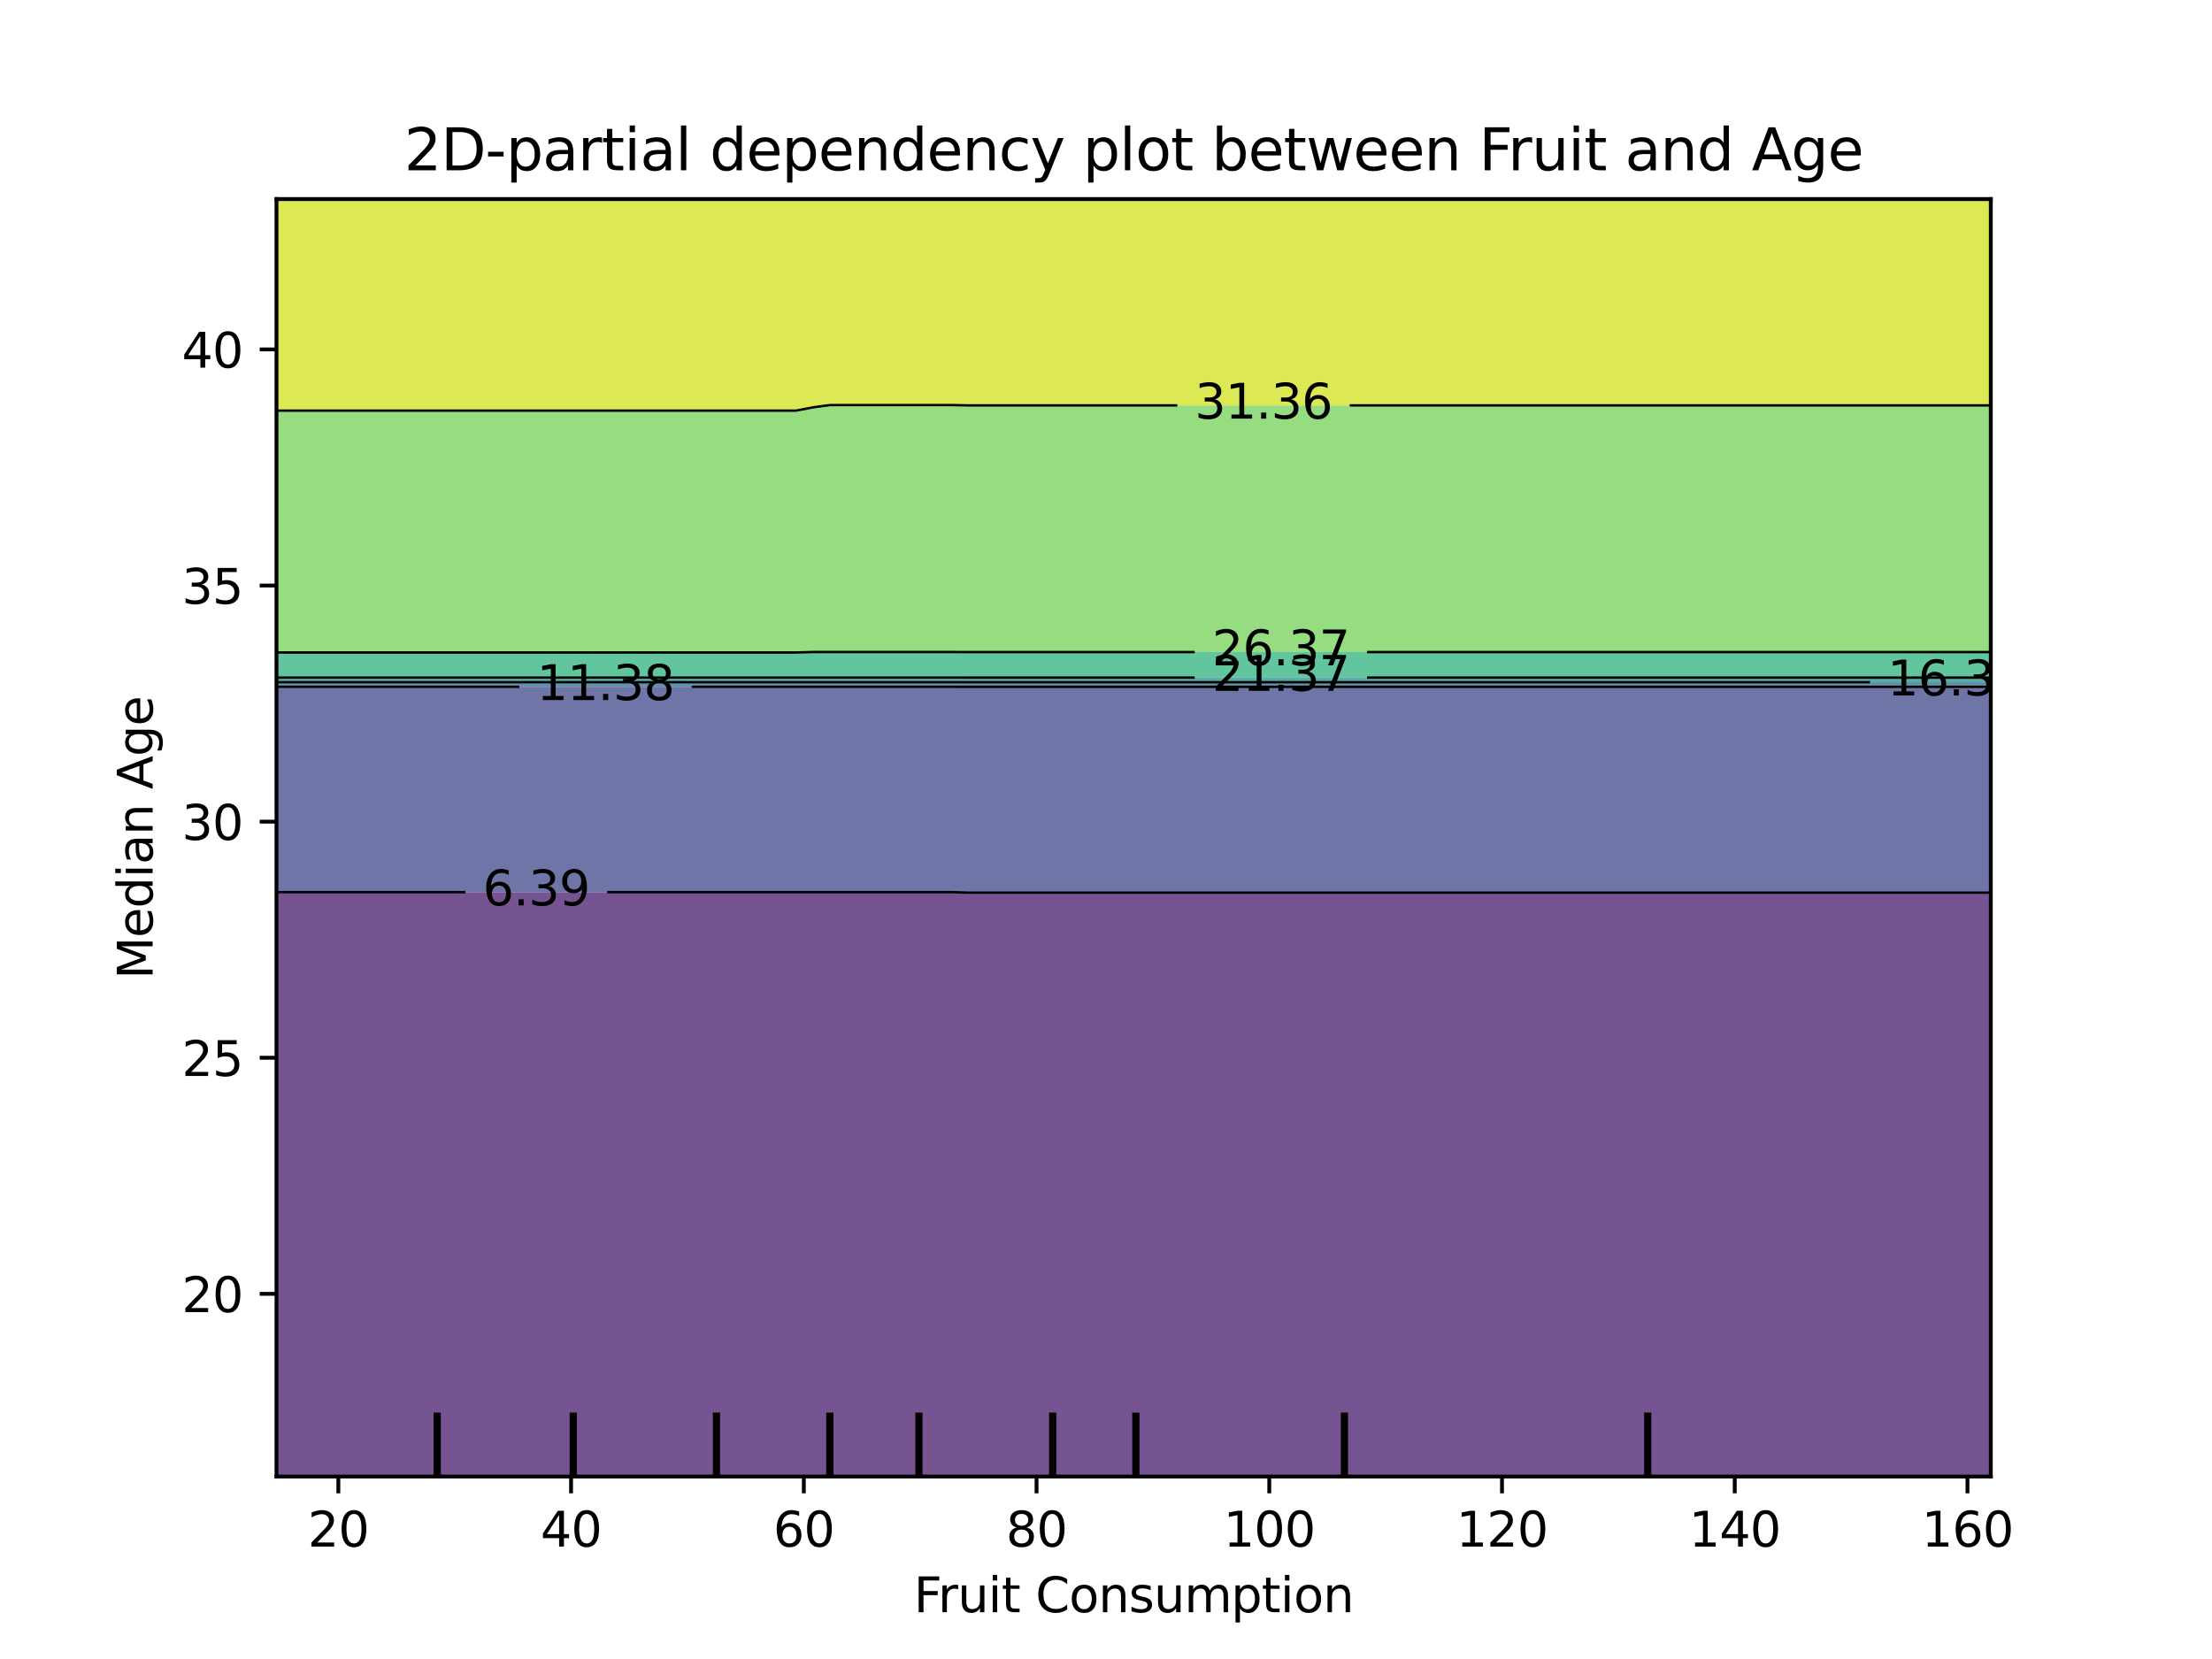 <?xml version="1.0" encoding="utf-8" standalone="no"?>
<!DOCTYPE svg PUBLIC "-//W3C//DTD SVG 1.1//EN"
  "http://www.w3.org/Graphics/SVG/1.1/DTD/svg11.dtd">
<svg xmlns:xlink="http://www.w3.org/1999/xlink" width="460.8pt" height="345.6pt" viewBox="0 0 460.8 345.6" xmlns="http://www.w3.org/2000/svg" version="1.1">
 <defs>
  <style type="text/css">*{stroke-linejoin: round; stroke-linecap: butt}</style>
 </defs>
 <g id="figure_1">
  <g id="patch_1">
   <path d="M 0 345.6 
L 460.8 345.6 
L 460.8 0 
L 0 0 
L 0 345.6 
z
" style="fill: none"/>
  </g>
  <g id="axes_1"/>
  <g id="axes_2">
   <g id="patch_2">
    <path d="M 57.6 307.584 
L 414.72 307.584 
L 414.72 41.472 
L 57.6 41.472 
L 57.6 307.584 
z
" style="fill: none"/>
   </g>
   <g id="PathCollection_1">
    <path d="M 61.207 307.584 
L 64.815 307.584 
L 68.422 307.584 
L 72.029 307.584 
L 75.636 307.584 
L 79.244 307.584 
L 82.851 307.584 
L 86.458 307.584 
L 90.065 307.584 
L 93.673 307.584 
L 97.28 307.584 
L 100.887 307.584 
L 104.495 307.584 
L 108.102 307.584 
L 111.709 307.584 
L 115.316 307.584 
L 118.924 307.584 
L 122.531 307.584 
L 126.138 307.584 
L 129.745 307.584 
L 133.353 307.584 
L 136.96 307.584 
L 140.567 307.584 
L 144.175 307.584 
L 147.782 307.584 
L 151.389 307.584 
L 154.996 307.584 
L 158.604 307.584 
L 162.211 307.584 
L 165.818 307.584 
L 169.425 307.584 
L 173.033 307.584 
L 176.64 307.584 
L 180.247 307.584 
L 183.855 307.584 
L 187.462 307.584 
L 191.069 307.584 
L 194.676 307.584 
L 198.284 307.584 
L 201.891 307.584 
L 205.498 307.584 
L 209.105 307.584 
L 212.713 307.584 
L 216.32 307.584 
L 219.927 307.584 
L 223.535 307.584 
L 227.142 307.584 
L 230.749 307.584 
L 234.356 307.584 
L 237.964 307.584 
L 241.571 307.584 
L 245.178 307.584 
L 248.785 307.584 
L 252.393 307.584 
L 256 307.584 
L 259.607 307.584 
L 263.215 307.584 
L 266.822 307.584 
L 270.429 307.584 
L 274.036 307.584 
L 277.644 307.584 
L 281.251 307.584 
L 284.858 307.584 
L 288.465 307.584 
L 292.073 307.584 
L 295.68 307.584 
L 299.287 307.584 
L 302.895 307.584 
L 306.502 307.584 
L 310.109 307.584 
L 313.716 307.584 
L 317.324 307.584 
L 320.931 307.584 
L 324.538 307.584 
L 328.145 307.584 
L 331.753 307.584 
L 335.36 307.584 
L 338.967 307.584 
L 342.575 307.584 
L 346.182 307.584 
L 349.789 307.584 
L 353.396 307.584 
L 357.004 307.584 
L 360.611 307.584 
L 364.218 307.584 
L 367.825 307.584 
L 371.433 307.584 
L 375.04 307.584 
L 378.647 307.584 
L 382.255 307.584 
L 385.862 307.584 
L 389.469 307.584 
L 393.076 307.584 
L 396.684 307.584 
L 400.291 307.584 
L 403.898 307.584 
L 407.505 307.584 
L 411.113 307.584 
L 414.72 307.584 
L 414.72 304.896 
L 414.72 302.208 
L 414.72 299.52 
L 414.72 296.832 
L 414.72 294.144 
L 414.72 291.456 
L 414.72 288.768 
L 414.72 286.08 
L 414.72 283.392 
L 414.72 280.704 
L 414.72 278.016 
L 414.72 275.328 
L 414.72 272.64 
L 414.72 269.952 
L 414.72 267.264 
L 414.72 264.576 
L 414.72 261.888 
L 414.72 259.2 
L 414.72 256.512 
L 414.72 253.824 
L 414.72 251.136 
L 414.72 248.448 
L 414.72 245.76 
L 414.72 243.072 
L 414.72 240.384 
L 414.72 237.696 
L 414.72 235.008 
L 414.72 232.32 
L 414.72 229.632 
L 414.72 226.944 
L 414.72 224.256 
L 414.72 221.568 
L 414.72 218.88 
L 414.72 216.192 
L 414.72 213.504 
L 414.72 210.816 
L 414.72 208.128 
L 414.72 205.44 
L 414.72 202.752 
L 414.72 200.064 
L 414.72 197.376 
L 414.72 194.688 
L 414.72 192 
L 414.72 189.312 
L 414.72 186.624 
L 414.72 185.956 
L 411.113 185.956 
L 407.505 185.956 
L 403.898 185.956 
L 400.291 185.956 
L 396.684 185.956 
L 393.076 185.956 
L 389.469 185.956 
L 385.862 185.956 
L 382.255 185.956 
L 378.647 185.956 
L 375.04 185.956 
L 371.433 185.956 
L 367.825 185.956 
L 364.218 185.956 
L 360.611 185.956 
L 357.004 185.956 
L 353.396 185.956 
L 349.789 185.956 
L 346.182 185.956 
L 342.575 185.956 
L 338.967 185.956 
L 335.36 185.956 
L 331.753 185.956 
L 328.145 185.956 
L 324.538 185.956 
L 320.931 185.956 
L 317.324 185.956 
L 313.716 185.956 
L 310.109 185.956 
L 306.502 185.956 
L 302.895 185.956 
L 299.287 185.956 
L 295.68 185.956 
L 292.073 185.956 
L 288.465 185.956 
L 284.858 185.956 
L 281.251 185.956 
L 277.644 185.956 
L 274.036 185.956 
L 270.429 185.956 
L 266.822 185.956 
L 263.215 185.956 
L 259.607 185.956 
L 256 185.956 
L 252.393 185.956 
L 248.785 185.956 
L 245.178 185.956 
L 241.571 185.956 
L 237.964 185.956 
L 234.356 185.956 
L 230.749 185.956 
L 227.142 185.956 
L 223.535 185.956 
L 219.927 185.956 
L 216.32 185.956 
L 212.713 185.956 
L 209.105 185.956 
L 205.498 185.956 
L 201.891 185.956 
L 198.284 185.852 
L 194.676 185.852 
L 191.069 185.852 
L 187.462 185.852 
L 183.855 185.852 
L 180.247 185.852 
L 176.64 185.852 
L 173.033 185.852 
L 169.425 185.852 
L 165.818 185.852 
L 162.211 185.852 
L 158.604 185.852 
L 154.996 185.852 
L 151.389 185.852 
L 147.782 185.852 
L 144.175 185.852 
L 140.567 185.852 
L 136.96 185.852 
L 133.353 185.852 
L 129.745 185.852 
L 126.138 185.852 
L 122.531 185.852 
L 118.924 185.852 
L 115.316 185.852 
L 111.709 185.852 
L 108.102 185.852 
L 104.495 185.852 
L 100.887 185.852 
L 97.28 185.852 
L 93.673 185.852 
L 90.065 185.852 
L 86.458 185.852 
L 82.851 185.852 
L 79.244 185.852 
L 75.636 185.852 
L 72.029 185.852 
L 68.422 185.852 
L 64.815 185.852 
L 61.207 185.852 
L 57.6 185.852 
L 57.6 186.624 
L 57.6 189.312 
L 57.6 192 
L 57.6 194.688 
L 57.6 197.376 
L 57.6 200.064 
L 57.6 202.752 
L 57.6 205.44 
L 57.6 208.128 
L 57.6 210.816 
L 57.6 213.504 
L 57.6 216.192 
L 57.6 218.88 
L 57.6 221.568 
L 57.6 224.256 
L 57.6 226.944 
L 57.6 229.632 
L 57.6 232.32 
L 57.6 235.008 
L 57.6 237.696 
L 57.6 240.384 
L 57.6 243.072 
L 57.6 245.76 
L 57.6 248.448 
L 57.6 251.136 
L 57.6 253.824 
L 57.6 256.512 
L 57.6 259.2 
L 57.6 261.888 
L 57.6 264.576 
L 57.6 267.264 
L 57.6 269.952 
L 57.6 272.64 
L 57.6 275.328 
L 57.6 278.016 
L 57.6 280.704 
L 57.6 283.392 
L 57.6 286.08 
L 57.6 288.768 
L 57.6 291.456 
L 57.6 294.144 
L 57.6 296.832 
L 57.6 299.52 
L 57.6 302.208 
L 57.6 304.896 
L 57.6 307.584 
z
" clip-path="url(#pbd713269e1)" style="fill: #481b6d; fill-opacity: 0.75"/>
   </g>
   <g id="PathCollection_2">
    <path d="M 61.207 185.852 
L 64.815 185.852 
L 68.422 185.852 
L 72.029 185.852 
L 75.636 185.852 
L 79.244 185.852 
L 82.851 185.852 
L 86.458 185.852 
L 90.065 185.852 
L 93.673 185.852 
L 97.28 185.852 
L 100.887 185.852 
L 104.495 185.852 
L 108.102 185.852 
L 111.709 185.852 
L 115.316 185.852 
L 118.924 185.852 
L 122.531 185.852 
L 126.138 185.852 
L 129.745 185.852 
L 133.353 185.852 
L 136.96 185.852 
L 140.567 185.852 
L 144.175 185.852 
L 147.782 185.852 
L 151.389 185.852 
L 154.996 185.852 
L 158.604 185.852 
L 162.211 185.852 
L 165.818 185.852 
L 169.425 185.852 
L 173.033 185.852 
L 176.64 185.852 
L 180.247 185.852 
L 183.855 185.852 
L 187.462 185.852 
L 191.069 185.852 
L 194.676 185.852 
L 198.284 185.852 
L 201.891 185.956 
L 205.498 185.956 
L 209.105 185.956 
L 212.713 185.956 
L 216.32 185.956 
L 219.927 185.956 
L 223.535 185.956 
L 227.142 185.956 
L 230.749 185.956 
L 234.356 185.956 
L 237.964 185.956 
L 241.571 185.956 
L 245.178 185.956 
L 248.785 185.956 
L 252.393 185.956 
L 256 185.956 
L 259.607 185.956 
L 263.215 185.956 
L 266.822 185.956 
L 270.429 185.956 
L 274.036 185.956 
L 277.644 185.956 
L 281.251 185.956 
L 284.858 185.956 
L 288.465 185.956 
L 292.073 185.956 
L 295.68 185.956 
L 299.287 185.956 
L 302.895 185.956 
L 306.502 185.956 
L 310.109 185.956 
L 313.716 185.956 
L 317.324 185.956 
L 320.931 185.956 
L 324.538 185.956 
L 328.145 185.956 
L 331.753 185.956 
L 335.36 185.956 
L 338.967 185.956 
L 342.575 185.956 
L 346.182 185.956 
L 349.789 185.956 
L 353.396 185.956 
L 357.004 185.956 
L 360.611 185.956 
L 364.218 185.956 
L 367.825 185.956 
L 371.433 185.956 
L 375.04 185.956 
L 378.647 185.956 
L 382.255 185.956 
L 385.862 185.956 
L 389.469 185.956 
L 393.076 185.956 
L 396.684 185.956 
L 400.291 185.956 
L 403.898 185.956 
L 407.505 185.956 
L 411.113 185.956 
L 414.72 185.956 
L 414.72 183.936 
L 414.72 181.248 
L 414.72 178.56 
L 414.72 175.872 
L 414.72 173.184 
L 414.72 170.496 
L 414.72 167.808 
L 414.72 165.12 
L 414.72 162.432 
L 414.72 159.744 
L 414.72 157.056 
L 414.72 154.368 
L 414.72 151.68 
L 414.72 148.992 
L 414.72 146.304 
L 414.72 143.616 
L 414.72 143.075 
L 411.113 143.075 
L 407.505 143.075 
L 403.898 143.075 
L 400.291 143.075 
L 396.684 143.075 
L 393.076 143.075 
L 389.469 143.075 
L 385.862 143.075 
L 382.255 143.075 
L 378.647 143.075 
L 375.04 143.075 
L 371.433 143.075 
L 367.825 143.075 
L 364.218 143.075 
L 360.611 143.075 
L 357.004 143.075 
L 353.396 143.075 
L 349.789 143.075 
L 346.182 143.075 
L 342.575 143.075 
L 338.967 143.075 
L 335.36 143.075 
L 331.753 143.075 
L 328.145 143.075 
L 324.538 143.075 
L 320.931 143.075 
L 317.324 143.075 
L 313.716 143.075 
L 310.109 143.075 
L 306.502 143.075 
L 302.895 143.075 
L 299.287 143.075 
L 295.68 143.075 
L 292.073 143.075 
L 288.465 143.075 
L 284.858 143.075 
L 281.251 143.075 
L 277.644 143.075 
L 274.036 143.075 
L 270.429 143.075 
L 266.822 143.075 
L 263.215 143.075 
L 259.607 143.075 
L 256 143.075 
L 252.393 143.075 
L 248.785 143.075 
L 245.178 143.075 
L 241.571 143.075 
L 237.964 143.075 
L 234.356 143.075 
L 230.749 143.075 
L 227.142 143.075 
L 223.535 143.075 
L 219.927 143.075 
L 216.32 143.075 
L 212.713 143.075 
L 209.105 143.075 
L 205.498 143.075 
L 201.891 143.075 
L 198.284 143.071 
L 194.676 143.071 
L 191.069 143.071 
L 187.462 143.071 
L 183.855 143.071 
L 180.247 143.071 
L 176.64 143.071 
L 173.033 143.071 
L 169.425 143.071 
L 165.818 143.071 
L 162.211 143.071 
L 158.604 143.071 
L 154.996 143.071 
L 151.389 143.071 
L 147.782 143.071 
L 144.175 143.071 
L 140.567 143.071 
L 136.96 143.071 
L 133.353 143.071 
L 129.745 143.071 
L 126.138 143.071 
L 122.531 143.071 
L 118.924 143.071 
L 115.316 143.071 
L 111.709 143.071 
L 108.102 143.071 
L 104.495 143.071 
L 100.887 143.071 
L 97.28 143.071 
L 93.673 143.071 
L 90.065 143.071 
L 86.458 143.071 
L 82.851 143.071 
L 79.244 143.071 
L 75.636 143.071 
L 72.029 143.071 
L 68.422 143.071 
L 64.815 143.071 
L 61.207 143.071 
L 57.6 143.071 
L 57.6 143.616 
L 57.6 146.304 
L 57.6 148.992 
L 57.6 151.68 
L 57.6 154.368 
L 57.6 157.056 
L 57.6 159.744 
L 57.6 162.432 
L 57.6 165.12 
L 57.6 167.808 
L 57.6 170.496 
L 57.6 173.184 
L 57.6 175.872 
L 57.6 178.56 
L 57.6 181.248 
L 57.6 183.936 
L 57.6 185.852 
z
" clip-path="url(#pbd713269e1)" style="fill: #3f4788; fill-opacity: 0.75"/>
   </g>
   <g id="PathCollection_3">
    <path d="M 61.207 143.071 
L 64.815 143.071 
L 68.422 143.071 
L 72.029 143.071 
L 75.636 143.071 
L 79.244 143.071 
L 82.851 143.071 
L 86.458 143.071 
L 90.065 143.071 
L 93.673 143.071 
L 97.28 143.071 
L 100.887 143.071 
L 104.495 143.071 
L 108.102 143.071 
L 111.709 143.071 
L 115.316 143.071 
L 118.924 143.071 
L 122.531 143.071 
L 126.138 143.071 
L 129.745 143.071 
L 133.353 143.071 
L 136.96 143.071 
L 140.567 143.071 
L 144.175 143.071 
L 147.782 143.071 
L 151.389 143.071 
L 154.996 143.071 
L 158.604 143.071 
L 162.211 143.071 
L 165.818 143.071 
L 169.425 143.071 
L 173.033 143.071 
L 176.64 143.071 
L 180.247 143.071 
L 183.855 143.071 
L 187.462 143.071 
L 191.069 143.071 
L 194.676 143.071 
L 198.284 143.071 
L 201.891 143.075 
L 205.498 143.075 
L 209.105 143.075 
L 212.713 143.075 
L 216.32 143.075 
L 219.927 143.075 
L 223.535 143.075 
L 227.142 143.075 
L 230.749 143.075 
L 234.356 143.075 
L 237.964 143.075 
L 241.571 143.075 
L 245.178 143.075 
L 248.785 143.075 
L 252.393 143.075 
L 256 143.075 
L 259.607 143.075 
L 263.215 143.075 
L 266.822 143.075 
L 270.429 143.075 
L 274.036 143.075 
L 277.644 143.075 
L 281.251 143.075 
L 284.858 143.075 
L 288.465 143.075 
L 292.073 143.075 
L 295.68 143.075 
L 299.287 143.075 
L 302.895 143.075 
L 306.502 143.075 
L 310.109 143.075 
L 313.716 143.075 
L 317.324 143.075 
L 320.931 143.075 
L 324.538 143.075 
L 328.145 143.075 
L 331.753 143.075 
L 335.36 143.075 
L 338.967 143.075 
L 342.575 143.075 
L 346.182 143.075 
L 349.789 143.075 
L 353.396 143.075 
L 357.004 143.075 
L 360.611 143.075 
L 364.218 143.075 
L 367.825 143.075 
L 371.433 143.075 
L 375.04 143.075 
L 378.647 143.075 
L 382.255 143.075 
L 385.862 143.075 
L 389.469 143.075 
L 393.076 143.075 
L 396.684 143.075 
L 400.291 143.075 
L 403.898 143.075 
L 407.505 143.075 
L 411.113 143.075 
L 414.72 143.075 
L 414.72 142.115 
L 411.113 142.115 
L 407.505 142.115 
L 403.898 142.115 
L 400.291 142.115 
L 396.684 142.115 
L 393.076 142.115 
L 389.469 142.115 
L 385.862 142.115 
L 382.255 142.115 
L 378.647 142.115 
L 375.04 142.115 
L 371.433 142.115 
L 367.825 142.115 
L 364.218 142.115 
L 360.611 142.115 
L 357.004 142.115 
L 353.396 142.115 
L 349.789 142.115 
L 346.182 142.115 
L 342.575 142.115 
L 338.967 142.115 
L 335.36 142.115 
L 331.753 142.115 
L 328.145 142.115 
L 324.538 142.115 
L 320.931 142.115 
L 317.324 142.115 
L 313.716 142.115 
L 310.109 142.115 
L 306.502 142.115 
L 302.895 142.115 
L 299.287 142.115 
L 295.68 142.115 
L 292.073 142.115 
L 288.465 142.115 
L 284.858 142.115 
L 281.251 142.115 
L 277.644 142.115 
L 274.036 142.115 
L 270.429 142.115 
L 266.822 142.115 
L 263.215 142.115 
L 259.607 142.115 
L 256 142.115 
L 252.393 142.115 
L 248.785 142.115 
L 245.178 142.115 
L 241.571 142.115 
L 237.964 142.115 
L 234.356 142.115 
L 230.749 142.115 
L 227.142 142.115 
L 223.535 142.115 
L 219.927 142.115 
L 216.32 142.115 
L 212.713 142.115 
L 209.105 142.115 
L 205.498 142.115 
L 201.891 142.115 
L 198.284 142.111 
L 194.676 142.111 
L 191.069 142.111 
L 187.462 142.111 
L 183.855 142.111 
L 180.247 142.111 
L 176.64 142.111 
L 173.033 142.111 
L 169.425 142.111 
L 165.818 142.111 
L 162.211 142.111 
L 158.604 142.111 
L 154.996 142.111 
L 151.389 142.111 
L 147.782 142.111 
L 144.175 142.111 
L 140.567 142.111 
L 136.96 142.111 
L 133.353 142.111 
L 129.745 142.111 
L 126.138 142.111 
L 122.531 142.111 
L 118.924 142.111 
L 115.316 142.111 
L 111.709 142.111 
L 108.102 142.111 
L 104.495 142.111 
L 100.887 142.111 
L 97.28 142.111 
L 93.673 142.111 
L 90.065 142.111 
L 86.458 142.111 
L 82.851 142.111 
L 79.244 142.111 
L 75.636 142.111 
L 72.029 142.111 
L 68.422 142.111 
L 64.815 142.111 
L 61.207 142.111 
L 57.6 142.111 
L 57.6 143.071 
z
" clip-path="url(#pbd713269e1)" style="fill: #2e6e8e; fill-opacity: 0.75"/>
   </g>
   <g id="PathCollection_4">
    <path d="M 61.207 142.111 
L 64.815 142.111 
L 68.422 142.111 
L 72.029 142.111 
L 75.636 142.111 
L 79.244 142.111 
L 82.851 142.111 
L 86.458 142.111 
L 90.065 142.111 
L 93.673 142.111 
L 97.28 142.111 
L 100.887 142.111 
L 104.495 142.111 
L 108.102 142.111 
L 111.709 142.111 
L 115.316 142.111 
L 118.924 142.111 
L 122.531 142.111 
L 126.138 142.111 
L 129.745 142.111 
L 133.353 142.111 
L 136.96 142.111 
L 140.567 142.111 
L 144.175 142.111 
L 147.782 142.111 
L 151.389 142.111 
L 154.996 142.111 
L 158.604 142.111 
L 162.211 142.111 
L 165.818 142.111 
L 169.425 142.111 
L 173.033 142.111 
L 176.64 142.111 
L 180.247 142.111 
L 183.855 142.111 
L 187.462 142.111 
L 191.069 142.111 
L 194.676 142.111 
L 198.284 142.111 
L 201.891 142.115 
L 205.498 142.115 
L 209.105 142.115 
L 212.713 142.115 
L 216.32 142.115 
L 219.927 142.115 
L 223.535 142.115 
L 227.142 142.115 
L 230.749 142.115 
L 234.356 142.115 
L 237.964 142.115 
L 241.571 142.115 
L 245.178 142.115 
L 248.785 142.115 
L 252.393 142.115 
L 256 142.115 
L 259.607 142.115 
L 263.215 142.115 
L 266.822 142.115 
L 270.429 142.115 
L 274.036 142.115 
L 277.644 142.115 
L 281.251 142.115 
L 284.858 142.115 
L 288.465 142.115 
L 292.073 142.115 
L 295.68 142.115 
L 299.287 142.115 
L 302.895 142.115 
L 306.502 142.115 
L 310.109 142.115 
L 313.716 142.115 
L 317.324 142.115 
L 320.931 142.115 
L 324.538 142.115 
L 328.145 142.115 
L 331.753 142.115 
L 335.36 142.115 
L 338.967 142.115 
L 342.575 142.115 
L 346.182 142.115 
L 349.789 142.115 
L 353.396 142.115 
L 357.004 142.115 
L 360.611 142.115 
L 364.218 142.115 
L 367.825 142.115 
L 371.433 142.115 
L 375.04 142.115 
L 378.647 142.115 
L 382.255 142.115 
L 385.862 142.115 
L 389.469 142.115 
L 393.076 142.115 
L 396.684 142.115 
L 400.291 142.115 
L 403.898 142.115 
L 407.505 142.115 
L 411.113 142.115 
L 414.72 142.115 
L 414.72 141.156 
L 411.113 141.156 
L 407.505 141.156 
L 403.898 141.156 
L 400.291 141.156 
L 396.684 141.156 
L 393.076 141.156 
L 389.469 141.156 
L 385.862 141.156 
L 382.255 141.156 
L 378.647 141.156 
L 375.04 141.156 
L 371.433 141.156 
L 367.825 141.156 
L 364.218 141.156 
L 360.611 141.156 
L 357.004 141.156 
L 353.396 141.156 
L 349.789 141.156 
L 346.182 141.156 
L 342.575 141.156 
L 338.967 141.156 
L 335.36 141.156 
L 331.753 141.156 
L 328.145 141.156 
L 324.538 141.156 
L 320.931 141.156 
L 317.324 141.156 
L 313.716 141.156 
L 310.109 141.156 
L 306.502 141.156 
L 302.895 141.156 
L 299.287 141.156 
L 295.68 141.156 
L 292.073 141.156 
L 288.465 141.156 
L 284.858 141.156 
L 281.251 141.156 
L 277.644 141.156 
L 274.036 141.156 
L 270.429 141.156 
L 266.822 141.156 
L 263.215 141.156 
L 259.607 141.156 
L 256 141.156 
L 252.393 141.156 
L 248.785 141.156 
L 245.178 141.156 
L 241.571 141.156 
L 237.964 141.156 
L 234.356 141.156 
L 230.749 141.156 
L 227.142 141.156 
L 223.535 141.156 
L 219.927 141.156 
L 216.32 141.156 
L 212.713 141.156 
L 209.105 141.156 
L 205.498 141.156 
L 201.891 141.156 
L 198.284 141.151 
L 194.676 141.151 
L 191.069 141.151 
L 187.462 141.151 
L 183.855 141.151 
L 180.247 141.151 
L 176.64 141.151 
L 173.033 141.151 
L 169.425 141.151 
L 165.818 141.151 
L 162.211 141.151 
L 158.604 141.151 
L 154.996 141.151 
L 151.389 141.151 
L 147.782 141.151 
L 144.175 141.151 
L 140.567 141.151 
L 136.96 141.151 
L 133.353 141.151 
L 129.745 141.151 
L 126.138 141.151 
L 122.531 141.151 
L 118.924 141.151 
L 115.316 141.151 
L 111.709 141.151 
L 108.102 141.151 
L 104.495 141.151 
L 100.887 141.151 
L 97.28 141.151 
L 93.673 141.151 
L 90.065 141.151 
L 86.458 141.151 
L 82.851 141.151 
L 79.244 141.151 
L 75.636 141.151 
L 72.029 141.151 
L 68.422 141.151 
L 64.815 141.151 
L 61.207 141.151 
L 57.6 141.151 
L 57.6 142.111 
z
" clip-path="url(#pbd713269e1)" style="fill: #21918c; fill-opacity: 0.75"/>
   </g>
   <g id="PathCollection_5">
    <path d="M 61.207 141.151 
L 64.815 141.151 
L 68.422 141.151 
L 72.029 141.151 
L 75.636 141.151 
L 79.244 141.151 
L 82.851 141.151 
L 86.458 141.151 
L 90.065 141.151 
L 93.673 141.151 
L 97.28 141.151 
L 100.887 141.151 
L 104.495 141.151 
L 108.102 141.151 
L 111.709 141.151 
L 115.316 141.151 
L 118.924 141.151 
L 122.531 141.151 
L 126.138 141.151 
L 129.745 141.151 
L 133.353 141.151 
L 136.96 141.151 
L 140.567 141.151 
L 144.175 141.151 
L 147.782 141.151 
L 151.389 141.151 
L 154.996 141.151 
L 158.604 141.151 
L 162.211 141.151 
L 165.818 141.151 
L 169.425 141.151 
L 173.033 141.151 
L 176.64 141.151 
L 180.247 141.151 
L 183.855 141.151 
L 187.462 141.151 
L 191.069 141.151 
L 194.676 141.151 
L 198.284 141.151 
L 201.891 141.156 
L 205.498 141.156 
L 209.105 141.156 
L 212.713 141.156 
L 216.32 141.156 
L 219.927 141.156 
L 223.535 141.156 
L 227.142 141.156 
L 230.749 141.156 
L 234.356 141.156 
L 237.964 141.156 
L 241.571 141.156 
L 245.178 141.156 
L 248.785 141.156 
L 252.393 141.156 
L 256 141.156 
L 259.607 141.156 
L 263.215 141.156 
L 266.822 141.156 
L 270.429 141.156 
L 274.036 141.156 
L 277.644 141.156 
L 281.251 141.156 
L 284.858 141.156 
L 288.465 141.156 
L 292.073 141.156 
L 295.68 141.156 
L 299.287 141.156 
L 302.895 141.156 
L 306.502 141.156 
L 310.109 141.156 
L 313.716 141.156 
L 317.324 141.156 
L 320.931 141.156 
L 324.538 141.156 
L 328.145 141.156 
L 331.753 141.156 
L 335.36 141.156 
L 338.967 141.156 
L 342.575 141.156 
L 346.182 141.156 
L 349.789 141.156 
L 353.396 141.156 
L 357.004 141.156 
L 360.611 141.156 
L 364.218 141.156 
L 367.825 141.156 
L 371.433 141.156 
L 375.04 141.156 
L 378.647 141.156 
L 382.255 141.156 
L 385.862 141.156 
L 389.469 141.156 
L 393.076 141.156 
L 396.684 141.156 
L 400.291 141.156 
L 403.898 141.156 
L 407.505 141.156 
L 411.113 141.156 
L 414.72 141.156 
L 414.72 140.928 
L 414.72 138.24 
L 414.72 135.84 
L 411.113 135.84 
L 407.505 135.84 
L 403.898 135.84 
L 400.291 135.84 
L 396.684 135.84 
L 393.076 135.84 
L 389.469 135.84 
L 385.862 135.84 
L 382.255 135.84 
L 378.647 135.84 
L 375.04 135.84 
L 371.433 135.84 
L 367.825 135.84 
L 364.218 135.84 
L 360.611 135.84 
L 357.004 135.84 
L 353.396 135.84 
L 349.789 135.84 
L 346.182 135.84 
L 342.575 135.84 
L 338.967 135.84 
L 335.36 135.84 
L 331.753 135.84 
L 328.145 135.84 
L 324.538 135.84 
L 320.931 135.84 
L 317.324 135.84 
L 313.716 135.84 
L 310.109 135.84 
L 306.502 135.84 
L 302.895 135.84 
L 299.287 135.84 
L 295.68 135.84 
L 292.073 135.84 
L 288.465 135.84 
L 284.858 135.84 
L 281.251 135.84 
L 277.644 135.84 
L 274.036 135.84 
L 270.429 135.84 
L 266.822 135.84 
L 263.215 135.84 
L 259.607 135.84 
L 256 135.84 
L 252.393 135.84 
L 248.785 135.84 
L 245.178 135.84 
L 241.571 135.84 
L 237.964 135.84 
L 234.356 135.84 
L 230.749 135.84 
L 227.142 135.84 
L 223.535 135.84 
L 219.927 135.84 
L 216.32 135.84 
L 212.713 135.84 
L 209.105 135.84 
L 205.498 135.84 
L 201.891 135.84 
L 198.284 135.825 
L 194.676 135.825 
L 191.069 135.825 
L 187.462 135.825 
L 183.855 135.825 
L 180.247 135.825 
L 176.64 135.825 
L 173.033 135.825 
L 169.425 135.825 
L 165.818 135.921 
L 162.211 135.921 
L 158.604 135.921 
L 154.996 135.921 
L 151.389 135.921 
L 147.782 135.921 
L 144.175 135.921 
L 140.567 135.921 
L 136.96 135.921 
L 133.353 135.921 
L 129.745 135.921 
L 126.138 135.921 
L 122.531 135.921 
L 118.924 135.921 
L 115.316 135.921 
L 111.709 135.921 
L 108.102 135.921 
L 104.495 135.921 
L 100.887 135.921 
L 97.28 135.921 
L 93.673 135.921 
L 90.065 135.921 
L 86.458 135.921 
L 82.851 135.921 
L 79.244 135.921 
L 75.636 135.921 
L 72.029 135.921 
L 68.422 135.921 
L 64.815 135.921 
L 61.207 135.921 
L 57.6 135.921 
L 57.6 138.24 
L 57.6 140.928 
L 57.6 141.151 
z
" clip-path="url(#pbd713269e1)" style="fill: #2db27d; fill-opacity: 0.75"/>
   </g>
   <g id="PathCollection_6">
    <path d="M 61.207 135.921 
L 64.815 135.921 
L 68.422 135.921 
L 72.029 135.921 
L 75.636 135.921 
L 79.244 135.921 
L 82.851 135.921 
L 86.458 135.921 
L 90.065 135.921 
L 93.673 135.921 
L 97.28 135.921 
L 100.887 135.921 
L 104.495 135.921 
L 108.102 135.921 
L 111.709 135.921 
L 115.316 135.921 
L 118.924 135.921 
L 122.531 135.921 
L 126.138 135.921 
L 129.745 135.921 
L 133.353 135.921 
L 136.96 135.921 
L 140.567 135.921 
L 144.175 135.921 
L 147.782 135.921 
L 151.389 135.921 
L 154.996 135.921 
L 158.604 135.921 
L 162.211 135.921 
L 165.818 135.921 
L 169.425 135.825 
L 173.033 135.825 
L 176.64 135.825 
L 180.247 135.825 
L 183.855 135.825 
L 187.462 135.825 
L 191.069 135.825 
L 194.676 135.825 
L 198.284 135.825 
L 201.891 135.84 
L 205.498 135.84 
L 209.105 135.84 
L 212.713 135.84 
L 216.32 135.84 
L 219.927 135.84 
L 223.535 135.84 
L 227.142 135.84 
L 230.749 135.84 
L 234.356 135.84 
L 237.964 135.84 
L 241.571 135.84 
L 245.178 135.84 
L 248.785 135.84 
L 252.393 135.84 
L 256 135.84 
L 259.607 135.84 
L 263.215 135.84 
L 266.822 135.84 
L 270.429 135.84 
L 274.036 135.84 
L 277.644 135.84 
L 281.251 135.84 
L 284.858 135.84 
L 288.465 135.84 
L 292.073 135.84 
L 295.68 135.84 
L 299.287 135.84 
L 302.895 135.84 
L 306.502 135.84 
L 310.109 135.84 
L 313.716 135.84 
L 317.324 135.84 
L 320.931 135.84 
L 324.538 135.84 
L 328.145 135.84 
L 331.753 135.84 
L 335.36 135.84 
L 338.967 135.84 
L 342.575 135.84 
L 346.182 135.84 
L 349.789 135.84 
L 353.396 135.84 
L 357.004 135.84 
L 360.611 135.84 
L 364.218 135.84 
L 367.825 135.84 
L 371.433 135.84 
L 375.04 135.84 
L 378.647 135.84 
L 382.255 135.84 
L 385.862 135.84 
L 389.469 135.84 
L 393.076 135.84 
L 396.684 135.84 
L 400.291 135.84 
L 403.898 135.84 
L 407.505 135.84 
L 411.113 135.84 
L 414.72 135.84 
L 414.72 135.552 
L 414.72 132.864 
L 414.72 130.176 
L 414.72 127.488 
L 414.72 124.8 
L 414.72 122.112 
L 414.72 119.424 
L 414.72 116.736 
L 414.72 114.048 
L 414.72 111.36 
L 414.72 108.672 
L 414.72 105.984 
L 414.72 103.296 
L 414.72 100.608 
L 414.72 97.92 
L 414.72 95.232 
L 414.72 92.544 
L 414.72 89.856 
L 414.72 87.168 
L 414.72 84.48 
L 414.72 84.453 
L 411.113 84.453 
L 407.505 84.453 
L 403.898 84.453 
L 400.291 84.453 
L 396.684 84.453 
L 393.076 84.453 
L 389.469 84.453 
L 385.862 84.453 
L 382.255 84.453 
L 378.647 84.453 
L 375.04 84.453 
L 371.433 84.453 
L 367.825 84.453 
L 364.218 84.453 
L 360.611 84.453 
L 357.004 84.453 
L 353.396 84.453 
L 349.789 84.453 
L 346.182 84.453 
L 342.575 84.453 
L 338.967 84.453 
L 335.36 84.453 
L 331.753 84.453 
L 328.145 84.453 
L 324.538 84.453 
L 320.931 84.453 
L 317.324 84.453 
L 313.716 84.453 
L 310.109 84.453 
L 306.502 84.453 
L 302.895 84.453 
L 299.287 84.453 
L 295.68 84.453 
L 292.073 84.453 
L 288.465 84.453 
L 284.858 84.453 
L 281.251 84.453 
L 277.644 84.453 
L 274.036 84.453 
L 270.429 84.453 
L 266.822 84.453 
L 263.215 84.453 
L 259.607 84.453 
L 256 84.453 
L 252.393 84.453 
L 248.785 84.453 
L 245.178 84.453 
L 241.571 84.453 
L 237.964 84.453 
L 234.356 84.453 
L 230.749 84.453 
L 227.142 84.453 
L 223.535 84.453 
L 219.927 84.453 
L 216.32 84.453 
L 212.713 84.453 
L 209.105 84.453 
L 205.498 84.453 
L 201.891 84.453 
L 198.284 84.38 
L 194.676 84.38 
L 191.069 84.38 
L 187.462 84.38 
L 183.855 84.38 
L 180.247 84.38 
L 176.64 84.38 
L 173.033 84.38 
L 172.133 84.48 
L 169.425 84.85 
L 165.818 85.539 
L 162.211 85.539 
L 158.604 85.539 
L 154.996 85.539 
L 151.389 85.539 
L 147.782 85.539 
L 144.175 85.539 
L 140.567 85.539 
L 136.96 85.539 
L 133.353 85.539 
L 129.745 85.539 
L 126.138 85.539 
L 122.531 85.539 
L 118.924 85.539 
L 115.316 85.539 
L 111.709 85.539 
L 108.102 85.539 
L 104.495 85.539 
L 100.887 85.539 
L 97.28 85.539 
L 93.673 85.539 
L 90.065 85.539 
L 86.458 85.539 
L 82.851 85.539 
L 79.244 85.539 
L 75.636 85.539 
L 72.029 85.539 
L 68.422 85.539 
L 64.815 85.539 
L 61.207 85.539 
L 57.6 85.539 
L 57.6 87.168 
L 57.6 89.856 
L 57.6 92.544 
L 57.6 95.232 
L 57.6 97.92 
L 57.6 100.608 
L 57.6 103.296 
L 57.6 105.984 
L 57.6 108.672 
L 57.6 111.36 
L 57.6 114.048 
L 57.6 116.736 
L 57.6 119.424 
L 57.6 122.112 
L 57.6 124.8 
L 57.6 127.488 
L 57.6 130.176 
L 57.6 132.864 
L 57.6 135.552 
L 57.6 135.921 
z
" clip-path="url(#pbd713269e1)" style="fill: #73d056; fill-opacity: 0.75"/>
   </g>
   <g id="PathCollection_7">
    <path d="M 61.207 85.539 
L 64.815 85.539 
L 68.422 85.539 
L 72.029 85.539 
L 75.636 85.539 
L 79.244 85.539 
L 82.851 85.539 
L 86.458 85.539 
L 90.065 85.539 
L 93.673 85.539 
L 97.28 85.539 
L 100.887 85.539 
L 104.495 85.539 
L 108.102 85.539 
L 111.709 85.539 
L 115.316 85.539 
L 118.924 85.539 
L 122.531 85.539 
L 126.138 85.539 
L 129.745 85.539 
L 133.353 85.539 
L 136.96 85.539 
L 140.567 85.539 
L 144.175 85.539 
L 147.782 85.539 
L 151.389 85.539 
L 154.996 85.539 
L 158.604 85.539 
L 162.211 85.539 
L 165.818 85.539 
L 169.425 84.85 
L 172.133 84.48 
L 173.033 84.38 
L 176.64 84.38 
L 180.247 84.38 
L 183.855 84.38 
L 187.462 84.38 
L 191.069 84.38 
L 194.676 84.38 
L 198.284 84.38 
L 201.891 84.453 
L 205.498 84.453 
L 209.105 84.453 
L 212.713 84.453 
L 216.32 84.453 
L 219.927 84.453 
L 223.535 84.453 
L 227.142 84.453 
L 230.749 84.453 
L 234.356 84.453 
L 237.964 84.453 
L 241.571 84.453 
L 245.178 84.453 
L 248.785 84.453 
L 252.393 84.453 
L 256 84.453 
L 259.607 84.453 
L 263.215 84.453 
L 266.822 84.453 
L 270.429 84.453 
L 274.036 84.453 
L 277.644 84.453 
L 281.251 84.453 
L 284.858 84.453 
L 288.465 84.453 
L 292.073 84.453 
L 295.68 84.453 
L 299.287 84.453 
L 302.895 84.453 
L 306.502 84.453 
L 310.109 84.453 
L 313.716 84.453 
L 317.324 84.453 
L 320.931 84.453 
L 324.538 84.453 
L 328.145 84.453 
L 331.753 84.453 
L 335.36 84.453 
L 338.967 84.453 
L 342.575 84.453 
L 346.182 84.453 
L 349.789 84.453 
L 353.396 84.453 
L 357.004 84.453 
L 360.611 84.453 
L 364.218 84.453 
L 367.825 84.453 
L 371.433 84.453 
L 375.04 84.453 
L 378.647 84.453 
L 382.255 84.453 
L 385.862 84.453 
L 389.469 84.453 
L 393.076 84.453 
L 396.684 84.453 
L 400.291 84.453 
L 403.898 84.453 
L 407.505 84.453 
L 411.113 84.453 
L 414.72 84.453 
L 414.72 81.792 
L 414.72 79.104 
L 414.72 76.416 
L 414.72 73.728 
L 414.72 71.04 
L 414.72 68.352 
L 414.72 65.664 
L 414.72 62.976 
L 414.72 60.288 
L 414.72 57.6 
L 414.72 54.912 
L 414.72 52.224 
L 414.72 49.536 
L 414.72 46.848 
L 414.72 44.16 
L 414.72 41.472 
L 411.113 41.472 
L 407.505 41.472 
L 403.898 41.472 
L 400.291 41.472 
L 396.684 41.472 
L 393.076 41.472 
L 389.469 41.472 
L 385.862 41.472 
L 382.255 41.472 
L 378.647 41.472 
L 375.04 41.472 
L 371.433 41.472 
L 367.825 41.472 
L 364.218 41.472 
L 360.611 41.472 
L 357.004 41.472 
L 353.396 41.472 
L 349.789 41.472 
L 346.182 41.472 
L 342.575 41.472 
L 338.967 41.472 
L 335.36 41.472 
L 331.753 41.472 
L 328.145 41.472 
L 324.538 41.472 
L 320.931 41.472 
L 317.324 41.472 
L 313.716 41.472 
L 310.109 41.472 
L 306.502 41.472 
L 302.895 41.472 
L 299.287 41.472 
L 295.68 41.472 
L 292.073 41.472 
L 288.465 41.472 
L 284.858 41.472 
L 281.251 41.472 
L 277.644 41.472 
L 274.036 41.472 
L 270.429 41.472 
L 266.822 41.472 
L 263.215 41.472 
L 259.607 41.472 
L 256 41.472 
L 252.393 41.472 
L 248.785 41.472 
L 245.178 41.472 
L 241.571 41.472 
L 237.964 41.472 
L 234.356 41.472 
L 230.749 41.472 
L 227.142 41.472 
L 223.535 41.472 
L 219.927 41.472 
L 216.32 41.472 
L 212.713 41.472 
L 209.105 41.472 
L 205.498 41.472 
L 201.891 41.472 
L 198.284 41.472 
L 194.676 41.472 
L 191.069 41.472 
L 187.462 41.472 
L 183.855 41.472 
L 180.247 41.472 
L 176.64 41.472 
L 173.033 41.472 
L 169.425 41.472 
L 165.818 41.472 
L 162.211 41.472 
L 158.604 41.472 
L 154.996 41.472 
L 151.389 41.472 
L 147.782 41.472 
L 144.175 41.472 
L 140.567 41.472 
L 136.96 41.472 
L 133.353 41.472 
L 129.745 41.472 
L 126.138 41.472 
L 122.531 41.472 
L 118.924 41.472 
L 115.316 41.472 
L 111.709 41.472 
L 108.102 41.472 
L 104.495 41.472 
L 100.887 41.472 
L 97.28 41.472 
L 93.673 41.472 
L 90.065 41.472 
L 86.458 41.472 
L 82.851 41.472 
L 79.244 41.472 
L 75.636 41.472 
L 72.029 41.472 
L 68.422 41.472 
L 64.815 41.472 
L 61.207 41.472 
L 57.6 41.472 
L 57.6 44.16 
L 57.6 46.848 
L 57.6 49.536 
L 57.6 52.224 
L 57.6 54.912 
L 57.6 57.6 
L 57.6 60.288 
L 57.6 62.976 
L 57.6 65.664 
L 57.6 68.352 
L 57.6 71.04 
L 57.6 73.728 
L 57.6 76.416 
L 57.6 79.104 
L 57.6 81.792 
L 57.6 84.48 
L 57.6 85.539 
z
" clip-path="url(#pbd713269e1)" style="fill: #d0e11c; fill-opacity: 0.75"/>
   </g>
   <g id="matplotlib.axis_1">
    <g id="xtick_1">
     <g id="line2d_1">
      <defs>
       <path id="mb103031fa8" d="M 0 0 
L 0 3.5 
" style="stroke: #000000; stroke-width: 0.8"/>
      </defs>
      <g>
       <use xlink:href="#mb103031fa8" x="70.483" y="307.584" style="stroke: #000000; stroke-width: 0.8"/>
      </g>
     </g>
     <g id="text_1">
      <!-- 20 -->
      <g transform="translate(64.12 322.182) scale(0.1 -0.1)">
       <defs>
        <path id="DejaVuSans-32" d="M 1228 531 
L 3431 531 
L 3431 0 
L 469 0 
L 469 531 
Q 828 903 1448 1529 
Q 2069 2156 2228 2338 
Q 2531 2678 2651 2914 
Q 2772 3150 2772 3378 
Q 2772 3750 2511 3984 
Q 2250 4219 1831 4219 
Q 1534 4219 1204 4116 
Q 875 4013 500 3803 
L 500 4441 
Q 881 4594 1212 4672 
Q 1544 4750 1819 4750 
Q 2544 4750 2975 4387 
Q 3406 4025 3406 3419 
Q 3406 3131 3298 2873 
Q 3191 2616 2906 2266 
Q 2828 2175 2409 1742 
Q 1991 1309 1228 531 
z
" transform="scale(0.016)"/>
        <path id="DejaVuSans-30" d="M 2034 4250 
Q 1547 4250 1301 3770 
Q 1056 3291 1056 2328 
Q 1056 1369 1301 889 
Q 1547 409 2034 409 
Q 2525 409 2770 889 
Q 3016 1369 3016 2328 
Q 3016 3291 2770 3770 
Q 2525 4250 2034 4250 
z
M 2034 4750 
Q 2819 4750 3233 4129 
Q 3647 3509 3647 2328 
Q 3647 1150 3233 529 
Q 2819 -91 2034 -91 
Q 1250 -91 836 529 
Q 422 1150 422 2328 
Q 422 3509 836 4129 
Q 1250 4750 2034 4750 
z
" transform="scale(0.016)"/>
       </defs>
       <use xlink:href="#DejaVuSans-32"/>
       <use xlink:href="#DejaVuSans-30" x="63.623"/>
      </g>
     </g>
    </g>
    <g id="xtick_2">
     <g id="line2d_2">
      <g>
       <use xlink:href="#mb103031fa8" x="118.965" y="307.584" style="stroke: #000000; stroke-width: 0.8"/>
      </g>
     </g>
     <g id="text_2">
      <!-- 40 -->
      <g transform="translate(112.603 322.182) scale(0.1 -0.1)">
       <defs>
        <path id="DejaVuSans-34" d="M 2419 4116 
L 825 1625 
L 2419 1625 
L 2419 4116 
z
M 2253 4666 
L 3047 4666 
L 3047 1625 
L 3713 1625 
L 3713 1100 
L 3047 1100 
L 3047 0 
L 2419 0 
L 2419 1100 
L 313 1100 
L 313 1709 
L 2253 4666 
z
" transform="scale(0.016)"/>
       </defs>
       <use xlink:href="#DejaVuSans-34"/>
       <use xlink:href="#DejaVuSans-30" x="63.623"/>
      </g>
     </g>
    </g>
    <g id="xtick_3">
     <g id="line2d_3">
      <g>
       <use xlink:href="#mb103031fa8" x="167.448" y="307.584" style="stroke: #000000; stroke-width: 0.8"/>
      </g>
     </g>
     <g id="text_3">
      <!-- 60 -->
      <g transform="translate(161.086 322.182) scale(0.1 -0.1)">
       <defs>
        <path id="DejaVuSans-36" d="M 2113 2584 
Q 1688 2584 1439 2293 
Q 1191 2003 1191 1497 
Q 1191 994 1439 701 
Q 1688 409 2113 409 
Q 2538 409 2786 701 
Q 3034 994 3034 1497 
Q 3034 2003 2786 2293 
Q 2538 2584 2113 2584 
z
M 3366 4563 
L 3366 3988 
Q 3128 4100 2886 4159 
Q 2644 4219 2406 4219 
Q 1781 4219 1451 3797 
Q 1122 3375 1075 2522 
Q 1259 2794 1537 2939 
Q 1816 3084 2150 3084 
Q 2853 3084 3261 2657 
Q 3669 2231 3669 1497 
Q 3669 778 3244 343 
Q 2819 -91 2113 -91 
Q 1303 -91 875 529 
Q 447 1150 447 2328 
Q 447 3434 972 4092 
Q 1497 4750 2381 4750 
Q 2619 4750 2861 4703 
Q 3103 4656 3366 4563 
z
" transform="scale(0.016)"/>
       </defs>
       <use xlink:href="#DejaVuSans-36"/>
       <use xlink:href="#DejaVuSans-30" x="63.623"/>
      </g>
     </g>
    </g>
    <g id="xtick_4">
     <g id="line2d_4">
      <g>
       <use xlink:href="#mb103031fa8" x="215.931" y="307.584" style="stroke: #000000; stroke-width: 0.8"/>
      </g>
     </g>
     <g id="text_4">
      <!-- 80 -->
      <g transform="translate(209.568 322.182) scale(0.1 -0.1)">
       <defs>
        <path id="DejaVuSans-38" d="M 2034 2216 
Q 1584 2216 1326 1975 
Q 1069 1734 1069 1313 
Q 1069 891 1326 650 
Q 1584 409 2034 409 
Q 2484 409 2743 651 
Q 3003 894 3003 1313 
Q 3003 1734 2745 1975 
Q 2488 2216 2034 2216 
z
M 1403 2484 
Q 997 2584 770 2862 
Q 544 3141 544 3541 
Q 544 4100 942 4425 
Q 1341 4750 2034 4750 
Q 2731 4750 3128 4425 
Q 3525 4100 3525 3541 
Q 3525 3141 3298 2862 
Q 3072 2584 2669 2484 
Q 3125 2378 3379 2068 
Q 3634 1759 3634 1313 
Q 3634 634 3220 271 
Q 2806 -91 2034 -91 
Q 1263 -91 848 271 
Q 434 634 434 1313 
Q 434 1759 690 2068 
Q 947 2378 1403 2484 
z
M 1172 3481 
Q 1172 3119 1398 2916 
Q 1625 2713 2034 2713 
Q 2441 2713 2670 2916 
Q 2900 3119 2900 3481 
Q 2900 3844 2670 4047 
Q 2441 4250 2034 4250 
Q 1625 4250 1398 4047 
Q 1172 3844 1172 3481 
z
" transform="scale(0.016)"/>
       </defs>
       <use xlink:href="#DejaVuSans-38"/>
       <use xlink:href="#DejaVuSans-30" x="63.623"/>
      </g>
     </g>
    </g>
    <g id="xtick_5">
     <g id="line2d_5">
      <g>
       <use xlink:href="#mb103031fa8" x="264.413" y="307.584" style="stroke: #000000; stroke-width: 0.8"/>
      </g>
     </g>
     <g id="text_5">
      <!-- 100 -->
      <g transform="translate(254.87 322.182) scale(0.1 -0.1)">
       <defs>
        <path id="DejaVuSans-31" d="M 794 531 
L 1825 531 
L 1825 4091 
L 703 3866 
L 703 4441 
L 1819 4666 
L 2450 4666 
L 2450 531 
L 3481 531 
L 3481 0 
L 794 0 
L 794 531 
z
" transform="scale(0.016)"/>
       </defs>
       <use xlink:href="#DejaVuSans-31"/>
       <use xlink:href="#DejaVuSans-30" x="63.623"/>
       <use xlink:href="#DejaVuSans-30" x="127.246"/>
      </g>
     </g>
    </g>
    <g id="xtick_6">
     <g id="line2d_6">
      <g>
       <use xlink:href="#mb103031fa8" x="312.896" y="307.584" style="stroke: #000000; stroke-width: 0.8"/>
      </g>
     </g>
     <g id="text_6">
      <!-- 120 -->
      <g transform="translate(303.352 322.182) scale(0.1 -0.1)">
       <use xlink:href="#DejaVuSans-31"/>
       <use xlink:href="#DejaVuSans-32" x="63.623"/>
       <use xlink:href="#DejaVuSans-30" x="127.246"/>
      </g>
     </g>
    </g>
    <g id="xtick_7">
     <g id="line2d_7">
      <g>
       <use xlink:href="#mb103031fa8" x="361.379" y="307.584" style="stroke: #000000; stroke-width: 0.8"/>
      </g>
     </g>
     <g id="text_7">
      <!-- 140 -->
      <g transform="translate(351.835 322.182) scale(0.1 -0.1)">
       <use xlink:href="#DejaVuSans-31"/>
       <use xlink:href="#DejaVuSans-34" x="63.623"/>
       <use xlink:href="#DejaVuSans-30" x="127.246"/>
      </g>
     </g>
    </g>
    <g id="xtick_8">
     <g id="line2d_8">
      <g>
       <use xlink:href="#mb103031fa8" x="409.861" y="307.584" style="stroke: #000000; stroke-width: 0.8"/>
      </g>
     </g>
     <g id="text_8">
      <!-- 160 -->
      <g transform="translate(400.318 322.182) scale(0.1 -0.1)">
       <use xlink:href="#DejaVuSans-31"/>
       <use xlink:href="#DejaVuSans-36" x="63.623"/>
       <use xlink:href="#DejaVuSans-30" x="127.246"/>
      </g>
     </g>
    </g>
    <g id="text_9">
     <!-- Fruit Consumption -->
     <g transform="translate(190.369 335.861) scale(0.1 -0.1)">
      <defs>
       <path id="DejaVuSans-46" d="M 628 4666 
L 3309 4666 
L 3309 4134 
L 1259 4134 
L 1259 2759 
L 3109 2759 
L 3109 2228 
L 1259 2228 
L 1259 0 
L 628 0 
L 628 4666 
z
" transform="scale(0.016)"/>
       <path id="DejaVuSans-72" d="M 2631 2963 
Q 2534 3019 2420 3045 
Q 2306 3072 2169 3072 
Q 1681 3072 1420 2755 
Q 1159 2438 1159 1844 
L 1159 0 
L 581 0 
L 581 3500 
L 1159 3500 
L 1159 2956 
Q 1341 3275 1631 3429 
Q 1922 3584 2338 3584 
Q 2397 3584 2469 3576 
Q 2541 3569 2628 3553 
L 2631 2963 
z
" transform="scale(0.016)"/>
       <path id="DejaVuSans-75" d="M 544 1381 
L 544 3500 
L 1119 3500 
L 1119 1403 
Q 1119 906 1312 657 
Q 1506 409 1894 409 
Q 2359 409 2629 706 
Q 2900 1003 2900 1516 
L 2900 3500 
L 3475 3500 
L 3475 0 
L 2900 0 
L 2900 538 
Q 2691 219 2414 64 
Q 2138 -91 1772 -91 
Q 1169 -91 856 284 
Q 544 659 544 1381 
z
M 1991 3584 
L 1991 3584 
z
" transform="scale(0.016)"/>
       <path id="DejaVuSans-69" d="M 603 3500 
L 1178 3500 
L 1178 0 
L 603 0 
L 603 3500 
z
M 603 4863 
L 1178 4863 
L 1178 4134 
L 603 4134 
L 603 4863 
z
" transform="scale(0.016)"/>
       <path id="DejaVuSans-74" d="M 1172 4494 
L 1172 3500 
L 2356 3500 
L 2356 3053 
L 1172 3053 
L 1172 1153 
Q 1172 725 1289 603 
Q 1406 481 1766 481 
L 2356 481 
L 2356 0 
L 1766 0 
Q 1100 0 847 248 
Q 594 497 594 1153 
L 594 3053 
L 172 3053 
L 172 3500 
L 594 3500 
L 594 4494 
L 1172 4494 
z
" transform="scale(0.016)"/>
       <path id="DejaVuSans-20" transform="scale(0.016)"/>
       <path id="DejaVuSans-43" d="M 4122 4306 
L 4122 3641 
Q 3803 3938 3442 4084 
Q 3081 4231 2675 4231 
Q 1875 4231 1450 3742 
Q 1025 3253 1025 2328 
Q 1025 1406 1450 917 
Q 1875 428 2675 428 
Q 3081 428 3442 575 
Q 3803 722 4122 1019 
L 4122 359 
Q 3791 134 3420 21 
Q 3050 -91 2638 -91 
Q 1578 -91 968 557 
Q 359 1206 359 2328 
Q 359 3453 968 4101 
Q 1578 4750 2638 4750 
Q 3056 4750 3426 4639 
Q 3797 4528 4122 4306 
z
" transform="scale(0.016)"/>
       <path id="DejaVuSans-6f" d="M 1959 3097 
Q 1497 3097 1228 2736 
Q 959 2375 959 1747 
Q 959 1119 1226 758 
Q 1494 397 1959 397 
Q 2419 397 2687 759 
Q 2956 1122 2956 1747 
Q 2956 2369 2687 2733 
Q 2419 3097 1959 3097 
z
M 1959 3584 
Q 2709 3584 3137 3096 
Q 3566 2609 3566 1747 
Q 3566 888 3137 398 
Q 2709 -91 1959 -91 
Q 1206 -91 779 398 
Q 353 888 353 1747 
Q 353 2609 779 3096 
Q 1206 3584 1959 3584 
z
" transform="scale(0.016)"/>
       <path id="DejaVuSans-6e" d="M 3513 2113 
L 3513 0 
L 2938 0 
L 2938 2094 
Q 2938 2591 2744 2837 
Q 2550 3084 2163 3084 
Q 1697 3084 1428 2787 
Q 1159 2491 1159 1978 
L 1159 0 
L 581 0 
L 581 3500 
L 1159 3500 
L 1159 2956 
Q 1366 3272 1645 3428 
Q 1925 3584 2291 3584 
Q 2894 3584 3203 3211 
Q 3513 2838 3513 2113 
z
" transform="scale(0.016)"/>
       <path id="DejaVuSans-73" d="M 2834 3397 
L 2834 2853 
Q 2591 2978 2328 3040 
Q 2066 3103 1784 3103 
Q 1356 3103 1142 2972 
Q 928 2841 928 2578 
Q 928 2378 1081 2264 
Q 1234 2150 1697 2047 
L 1894 2003 
Q 2506 1872 2764 1633 
Q 3022 1394 3022 966 
Q 3022 478 2636 193 
Q 2250 -91 1575 -91 
Q 1294 -91 989 -36 
Q 684 19 347 128 
L 347 722 
Q 666 556 975 473 
Q 1284 391 1588 391 
Q 1994 391 2212 530 
Q 2431 669 2431 922 
Q 2431 1156 2273 1281 
Q 2116 1406 1581 1522 
L 1381 1569 
Q 847 1681 609 1914 
Q 372 2147 372 2553 
Q 372 3047 722 3315 
Q 1072 3584 1716 3584 
Q 2034 3584 2315 3537 
Q 2597 3491 2834 3397 
z
" transform="scale(0.016)"/>
       <path id="DejaVuSans-6d" d="M 3328 2828 
Q 3544 3216 3844 3400 
Q 4144 3584 4550 3584 
Q 5097 3584 5394 3201 
Q 5691 2819 5691 2113 
L 5691 0 
L 5113 0 
L 5113 2094 
Q 5113 2597 4934 2840 
Q 4756 3084 4391 3084 
Q 3944 3084 3684 2787 
Q 3425 2491 3425 1978 
L 3425 0 
L 2847 0 
L 2847 2094 
Q 2847 2600 2669 2842 
Q 2491 3084 2119 3084 
Q 1678 3084 1418 2786 
Q 1159 2488 1159 1978 
L 1159 0 
L 581 0 
L 581 3500 
L 1159 3500 
L 1159 2956 
Q 1356 3278 1631 3431 
Q 1906 3584 2284 3584 
Q 2666 3584 2933 3390 
Q 3200 3197 3328 2828 
z
" transform="scale(0.016)"/>
       <path id="DejaVuSans-70" d="M 1159 525 
L 1159 -1331 
L 581 -1331 
L 581 3500 
L 1159 3500 
L 1159 2969 
Q 1341 3281 1617 3432 
Q 1894 3584 2278 3584 
Q 2916 3584 3314 3078 
Q 3713 2572 3713 1747 
Q 3713 922 3314 415 
Q 2916 -91 2278 -91 
Q 1894 -91 1617 61 
Q 1341 213 1159 525 
z
M 3116 1747 
Q 3116 2381 2855 2742 
Q 2594 3103 2138 3103 
Q 1681 3103 1420 2742 
Q 1159 2381 1159 1747 
Q 1159 1113 1420 752 
Q 1681 391 2138 391 
Q 2594 391 2855 752 
Q 3116 1113 3116 1747 
z
" transform="scale(0.016)"/>
      </defs>
      <use xlink:href="#DejaVuSans-46"/>
      <use xlink:href="#DejaVuSans-72" x="50.27"/>
      <use xlink:href="#DejaVuSans-75" x="91.383"/>
      <use xlink:href="#DejaVuSans-69" x="154.762"/>
      <use xlink:href="#DejaVuSans-74" x="182.545"/>
      <use xlink:href="#DejaVuSans-20" x="221.754"/>
      <use xlink:href="#DejaVuSans-43" x="253.541"/>
      <use xlink:href="#DejaVuSans-6f" x="323.365"/>
      <use xlink:href="#DejaVuSans-6e" x="384.547"/>
      <use xlink:href="#DejaVuSans-73" x="447.926"/>
      <use xlink:href="#DejaVuSans-75" x="500.025"/>
      <use xlink:href="#DejaVuSans-6d" x="563.404"/>
      <use xlink:href="#DejaVuSans-70" x="660.816"/>
      <use xlink:href="#DejaVuSans-74" x="724.293"/>
      <use xlink:href="#DejaVuSans-69" x="763.502"/>
      <use xlink:href="#DejaVuSans-6f" x="791.285"/>
      <use xlink:href="#DejaVuSans-6e" x="852.467"/>
     </g>
    </g>
   </g>
   <g id="matplotlib.axis_2">
    <g id="ytick_1">
     <g id="line2d_9">
      <defs>
       <path id="m0bc5434cb7" d="M 0 0 
L -3.5 0 
" style="stroke: #000000; stroke-width: 0.8"/>
      </defs>
      <g>
       <use xlink:href="#m0bc5434cb7" x="57.6" y="269.534" style="stroke: #000000; stroke-width: 0.8"/>
      </g>
     </g>
     <g id="text_10">
      <!-- 20 -->
      <g transform="translate(37.875 273.333) scale(0.1 -0.1)">
       <use xlink:href="#DejaVuSans-32"/>
       <use xlink:href="#DejaVuSans-30" x="63.623"/>
      </g>
     </g>
    </g>
    <g id="ytick_2">
     <g id="line2d_10">
      <g>
       <use xlink:href="#m0bc5434cb7" x="57.6" y="220.349" style="stroke: #000000; stroke-width: 0.8"/>
      </g>
     </g>
     <g id="text_11">
      <!-- 25 -->
      <g transform="translate(37.875 224.148) scale(0.1 -0.1)">
       <defs>
        <path id="DejaVuSans-35" d="M 691 4666 
L 3169 4666 
L 3169 4134 
L 1269 4134 
L 1269 2991 
Q 1406 3038 1543 3061 
Q 1681 3084 1819 3084 
Q 2600 3084 3056 2656 
Q 3513 2228 3513 1497 
Q 3513 744 3044 326 
Q 2575 -91 1722 -91 
Q 1428 -91 1123 -41 
Q 819 9 494 109 
L 494 744 
Q 775 591 1075 516 
Q 1375 441 1709 441 
Q 2250 441 2565 725 
Q 2881 1009 2881 1497 
Q 2881 1984 2565 2268 
Q 2250 2553 1709 2553 
Q 1456 2553 1204 2497 
Q 953 2441 691 2322 
L 691 4666 
z
" transform="scale(0.016)"/>
       </defs>
       <use xlink:href="#DejaVuSans-32"/>
       <use xlink:href="#DejaVuSans-35" x="63.623"/>
      </g>
     </g>
    </g>
    <g id="ytick_3">
     <g id="line2d_11">
      <g>
       <use xlink:href="#m0bc5434cb7" x="57.6" y="171.164" style="stroke: #000000; stroke-width: 0.8"/>
      </g>
     </g>
     <g id="text_12">
      <!-- 30 -->
      <g transform="translate(37.875 174.963) scale(0.1 -0.1)">
       <defs>
        <path id="DejaVuSans-33" d="M 2597 2516 
Q 3050 2419 3304 2112 
Q 3559 1806 3559 1356 
Q 3559 666 3084 287 
Q 2609 -91 1734 -91 
Q 1441 -91 1130 -33 
Q 819 25 488 141 
L 488 750 
Q 750 597 1062 519 
Q 1375 441 1716 441 
Q 2309 441 2620 675 
Q 2931 909 2931 1356 
Q 2931 1769 2642 2001 
Q 2353 2234 1838 2234 
L 1294 2234 
L 1294 2753 
L 1863 2753 
Q 2328 2753 2575 2939 
Q 2822 3125 2822 3475 
Q 2822 3834 2567 4026 
Q 2313 4219 1838 4219 
Q 1578 4219 1281 4162 
Q 984 4106 628 3988 
L 628 4550 
Q 988 4650 1302 4700 
Q 1616 4750 1894 4750 
Q 2613 4750 3031 4423 
Q 3450 4097 3450 3541 
Q 3450 3153 3228 2886 
Q 3006 2619 2597 2516 
z
" transform="scale(0.016)"/>
       </defs>
       <use xlink:href="#DejaVuSans-33"/>
       <use xlink:href="#DejaVuSans-30" x="63.623"/>
      </g>
     </g>
    </g>
    <g id="ytick_4">
     <g id="line2d_12">
      <g>
       <use xlink:href="#m0bc5434cb7" x="57.6" y="121.978" style="stroke: #000000; stroke-width: 0.8"/>
      </g>
     </g>
     <g id="text_13">
      <!-- 35 -->
      <g transform="translate(37.875 125.778) scale(0.1 -0.1)">
       <use xlink:href="#DejaVuSans-33"/>
       <use xlink:href="#DejaVuSans-35" x="63.623"/>
      </g>
     </g>
    </g>
    <g id="ytick_5">
     <g id="line2d_13">
      <g>
       <use xlink:href="#m0bc5434cb7" x="57.6" y="72.793" style="stroke: #000000; stroke-width: 0.8"/>
      </g>
     </g>
     <g id="text_14">
      <!-- 40 -->
      <g transform="translate(37.875 76.592) scale(0.1 -0.1)">
       <use xlink:href="#DejaVuSans-34"/>
       <use xlink:href="#DejaVuSans-30" x="63.623"/>
      </g>
     </g>
    </g>
    <g id="text_15">
     <!-- Median Age -->
     <g transform="translate(31.795 203.975) rotate(-90) scale(0.1 -0.1)">
      <defs>
       <path id="DejaVuSans-4d" d="M 628 4666 
L 1569 4666 
L 2759 1491 
L 3956 4666 
L 4897 4666 
L 4897 0 
L 4281 0 
L 4281 4097 
L 3078 897 
L 2444 897 
L 1241 4097 
L 1241 0 
L 628 0 
L 628 4666 
z
" transform="scale(0.016)"/>
       <path id="DejaVuSans-65" d="M 3597 1894 
L 3597 1613 
L 953 1613 
Q 991 1019 1311 708 
Q 1631 397 2203 397 
Q 2534 397 2845 478 
Q 3156 559 3463 722 
L 3463 178 
Q 3153 47 2828 -22 
Q 2503 -91 2169 -91 
Q 1331 -91 842 396 
Q 353 884 353 1716 
Q 353 2575 817 3079 
Q 1281 3584 2069 3584 
Q 2775 3584 3186 3129 
Q 3597 2675 3597 1894 
z
M 3022 2063 
Q 3016 2534 2758 2815 
Q 2500 3097 2075 3097 
Q 1594 3097 1305 2825 
Q 1016 2553 972 2059 
L 3022 2063 
z
" transform="scale(0.016)"/>
       <path id="DejaVuSans-64" d="M 2906 2969 
L 2906 4863 
L 3481 4863 
L 3481 0 
L 2906 0 
L 2906 525 
Q 2725 213 2448 61 
Q 2172 -91 1784 -91 
Q 1150 -91 751 415 
Q 353 922 353 1747 
Q 353 2572 751 3078 
Q 1150 3584 1784 3584 
Q 2172 3584 2448 3432 
Q 2725 3281 2906 2969 
z
M 947 1747 
Q 947 1113 1208 752 
Q 1469 391 1925 391 
Q 2381 391 2643 752 
Q 2906 1113 2906 1747 
Q 2906 2381 2643 2742 
Q 2381 3103 1925 3103 
Q 1469 3103 1208 2742 
Q 947 2381 947 1747 
z
" transform="scale(0.016)"/>
       <path id="DejaVuSans-61" d="M 2194 1759 
Q 1497 1759 1228 1600 
Q 959 1441 959 1056 
Q 959 750 1161 570 
Q 1363 391 1709 391 
Q 2188 391 2477 730 
Q 2766 1069 2766 1631 
L 2766 1759 
L 2194 1759 
z
M 3341 1997 
L 3341 0 
L 2766 0 
L 2766 531 
Q 2569 213 2275 61 
Q 1981 -91 1556 -91 
Q 1019 -91 701 211 
Q 384 513 384 1019 
Q 384 1609 779 1909 
Q 1175 2209 1959 2209 
L 2766 2209 
L 2766 2266 
Q 2766 2663 2505 2880 
Q 2244 3097 1772 3097 
Q 1472 3097 1187 3025 
Q 903 2953 641 2809 
L 641 3341 
Q 956 3463 1253 3523 
Q 1550 3584 1831 3584 
Q 2591 3584 2966 3190 
Q 3341 2797 3341 1997 
z
" transform="scale(0.016)"/>
       <path id="DejaVuSans-41" d="M 2188 4044 
L 1331 1722 
L 3047 1722 
L 2188 4044 
z
M 1831 4666 
L 2547 4666 
L 4325 0 
L 3669 0 
L 3244 1197 
L 1141 1197 
L 716 0 
L 50 0 
L 1831 4666 
z
" transform="scale(0.016)"/>
       <path id="DejaVuSans-67" d="M 2906 1791 
Q 2906 2416 2648 2759 
Q 2391 3103 1925 3103 
Q 1463 3103 1205 2759 
Q 947 2416 947 1791 
Q 947 1169 1205 825 
Q 1463 481 1925 481 
Q 2391 481 2648 825 
Q 2906 1169 2906 1791 
z
M 3481 434 
Q 3481 -459 3084 -895 
Q 2688 -1331 1869 -1331 
Q 1566 -1331 1297 -1286 
Q 1028 -1241 775 -1147 
L 775 -588 
Q 1028 -725 1275 -790 
Q 1522 -856 1778 -856 
Q 2344 -856 2625 -561 
Q 2906 -266 2906 331 
L 2906 616 
Q 2728 306 2450 153 
Q 2172 0 1784 0 
Q 1141 0 747 490 
Q 353 981 353 1791 
Q 353 2603 747 3093 
Q 1141 3584 1784 3584 
Q 2172 3584 2450 3431 
Q 2728 3278 2906 2969 
L 2906 3500 
L 3481 3500 
L 3481 434 
z
" transform="scale(0.016)"/>
      </defs>
      <use xlink:href="#DejaVuSans-4d"/>
      <use xlink:href="#DejaVuSans-65" x="86.279"/>
      <use xlink:href="#DejaVuSans-64" x="147.803"/>
      <use xlink:href="#DejaVuSans-69" x="211.279"/>
      <use xlink:href="#DejaVuSans-61" x="239.062"/>
      <use xlink:href="#DejaVuSans-6e" x="300.342"/>
      <use xlink:href="#DejaVuSans-20" x="363.721"/>
      <use xlink:href="#DejaVuSans-41" x="395.508"/>
      <use xlink:href="#DejaVuSans-67" x="463.916"/>
      <use xlink:href="#DejaVuSans-65" x="527.393"/>
     </g>
    </g>
   </g>
   <g id="PathCollection_8"/>
   <g id="PathCollection_9">
    <path d="M 57.6 185.852 
L 61.207 185.852 
L 64.815 185.852 
L 68.422 185.852 
L 72.029 185.852 
L 75.636 185.852 
L 79.244 185.852 
L 82.851 185.852 
L 86.458 185.852 
L 90.065 185.852 
L 93.673 185.852 
L 96.949 185.852 
" clip-path="url(#pbd713269e1)" style="fill: none; stroke: #000000; stroke-width: 0.5"/>
    <path d="M 126.469 185.852 
L 129.745 185.852 
L 133.353 185.852 
L 136.96 185.852 
L 140.567 185.852 
L 144.175 185.852 
L 147.782 185.852 
L 151.389 185.852 
L 154.996 185.852 
L 158.604 185.852 
L 162.211 185.852 
L 165.818 185.852 
L 169.425 185.852 
L 173.033 185.852 
L 176.64 185.852 
L 180.247 185.852 
L 183.855 185.852 
L 187.462 185.852 
L 191.069 185.852 
L 194.676 185.852 
L 198.284 185.852 
L 201.891 185.956 
L 205.498 185.956 
L 209.105 185.956 
L 212.713 185.956 
L 216.32 185.956 
L 219.927 185.956 
L 223.535 185.956 
L 227.142 185.956 
L 230.749 185.956 
L 234.356 185.956 
L 237.964 185.956 
L 241.571 185.956 
L 245.178 185.956 
L 248.785 185.956 
L 252.393 185.956 
L 256 185.956 
L 259.607 185.956 
L 263.215 185.956 
L 266.822 185.956 
L 270.429 185.956 
L 274.036 185.956 
L 277.644 185.956 
L 281.251 185.956 
L 284.858 185.956 
L 288.465 185.956 
L 292.073 185.956 
L 295.68 185.956 
L 299.287 185.956 
L 302.895 185.956 
L 306.502 185.956 
L 310.109 185.956 
L 313.716 185.956 
L 317.324 185.956 
L 320.931 185.956 
L 324.538 185.956 
L 328.145 185.956 
L 331.753 185.956 
L 335.36 185.956 
L 338.967 185.956 
L 342.575 185.956 
L 346.182 185.956 
L 349.789 185.956 
L 353.396 185.956 
L 357.004 185.956 
L 360.611 185.956 
L 364.218 185.956 
L 367.825 185.956 
L 371.433 185.956 
L 375.04 185.956 
L 378.647 185.956 
L 382.255 185.956 
L 385.862 185.956 
L 389.469 185.956 
L 393.076 185.956 
L 396.684 185.956 
L 400.291 185.956 
L 403.898 185.956 
L 407.505 185.956 
L 411.113 185.956 
L 414.72 185.956 
" clip-path="url(#pbd713269e1)" style="fill: none; stroke: #000000; stroke-width: 0.5"/>
   </g>
   <g id="PathCollection_10">
    <path d="M 57.6 143.071 
L 61.207 143.071 
L 64.815 143.071 
L 68.422 143.071 
L 72.029 143.071 
L 75.636 143.071 
L 79.244 143.071 
L 82.851 143.071 
L 86.458 143.071 
L 90.065 143.071 
L 93.673 143.071 
L 97.28 143.071 
L 100.887 143.071 
L 104.495 143.071 
L 108.102 143.071 
L 108.183 143.071 
" clip-path="url(#pbd713269e1)" style="fill: none; stroke: #000000; stroke-width: 0.5"/>
    <path d="M 144.093 143.071 
L 144.175 143.071 
L 147.782 143.071 
L 151.389 143.071 
L 154.996 143.071 
L 158.604 143.071 
L 162.211 143.071 
L 165.818 143.071 
L 169.425 143.071 
L 173.033 143.071 
L 176.64 143.071 
L 180.247 143.071 
L 183.855 143.071 
L 187.462 143.071 
L 191.069 143.071 
L 194.676 143.071 
L 198.284 143.071 
L 201.891 143.075 
L 205.498 143.075 
L 209.105 143.075 
L 212.713 143.075 
L 216.32 143.075 
L 219.927 143.075 
L 223.535 143.075 
L 227.142 143.075 
L 230.749 143.075 
L 234.356 143.075 
L 237.964 143.075 
L 241.571 143.075 
L 245.178 143.075 
L 248.785 143.075 
L 252.393 143.075 
L 256 143.075 
L 259.607 143.075 
L 263.215 143.075 
L 266.822 143.075 
L 270.429 143.075 
L 274.036 143.075 
L 277.644 143.075 
L 281.251 143.075 
L 284.858 143.075 
L 288.465 143.075 
L 292.073 143.075 
L 295.68 143.075 
L 299.287 143.075 
L 302.895 143.075 
L 306.502 143.075 
L 310.109 143.075 
L 313.716 143.075 
L 317.324 143.075 
L 320.931 143.075 
L 324.538 143.075 
L 328.145 143.075 
L 331.753 143.075 
L 335.36 143.075 
L 338.967 143.075 
L 342.575 143.075 
L 346.182 143.075 
L 349.789 143.075 
L 353.396 143.075 
L 357.004 143.075 
L 360.611 143.075 
L 364.218 143.075 
L 367.825 143.075 
L 371.433 143.075 
L 375.04 143.075 
L 378.647 143.075 
L 382.255 143.075 
L 385.862 143.075 
L 389.469 143.075 
L 393.076 143.075 
L 396.684 143.075 
L 400.291 143.075 
L 403.898 143.075 
L 407.505 143.075 
L 411.113 143.075 
L 414.72 143.075 
" clip-path="url(#pbd713269e1)" style="fill: none; stroke: #000000; stroke-width: 0.5"/>
   </g>
   <g id="PathCollection_11">
    <path d="M 57.6 142.111 
L 61.207 142.111 
L 64.815 142.111 
L 68.422 142.111 
L 72.029 142.111 
L 75.636 142.111 
L 79.244 142.111 
L 82.851 142.111 
L 86.458 142.111 
L 90.065 142.111 
L 93.673 142.111 
L 97.28 142.111 
L 100.887 142.111 
L 104.495 142.111 
L 108.102 142.111 
L 111.709 142.111 
L 115.316 142.111 
L 118.924 142.111 
L 122.531 142.111 
L 126.138 142.111 
L 129.745 142.111 
L 133.353 142.111 
L 136.96 142.111 
L 140.567 142.111 
L 144.175 142.111 
L 147.782 142.111 
L 151.389 142.111 
L 154.996 142.111 
L 158.604 142.111 
L 162.211 142.111 
L 165.818 142.111 
L 169.425 142.111 
L 173.033 142.111 
L 176.64 142.111 
L 180.247 142.111 
L 183.855 142.111 
L 187.462 142.111 
L 191.069 142.111 
L 194.676 142.111 
L 198.284 142.111 
L 201.891 142.115 
L 205.498 142.115 
L 209.105 142.115 
L 212.713 142.115 
L 216.32 142.115 
L 219.927 142.115 
L 223.535 142.115 
L 227.142 142.115 
L 230.749 142.115 
L 234.356 142.115 
L 237.964 142.115 
L 241.571 142.115 
L 245.178 142.115 
L 248.785 142.115 
L 252.393 142.115 
L 256 142.115 
L 259.607 142.115 
L 263.215 142.115 
L 266.822 142.115 
L 270.429 142.115 
L 274.036 142.115 
L 277.644 142.115 
L 281.251 142.115 
L 284.858 142.115 
L 288.465 142.115 
L 292.073 142.115 
L 295.68 142.115 
L 299.287 142.115 
L 302.895 142.115 
L 306.502 142.115 
L 310.109 142.115 
L 313.716 142.115 
L 317.324 142.115 
L 320.931 142.115 
L 324.538 142.115 
L 328.145 142.115 
L 331.753 142.115 
L 335.36 142.115 
L 338.967 142.115 
L 342.575 142.115 
L 346.182 142.115 
L 349.789 142.115 
L 353.396 142.115 
L 357.004 142.115 
L 360.611 142.115 
L 364.218 142.115 
L 367.825 142.115 
L 371.433 142.115 
L 375.04 142.115 
L 378.647 142.115 
L 382.255 142.115 
L 385.862 142.115 
L 389.469 142.115 
L 389.55 142.115 
" clip-path="url(#pbd713269e1)" style="fill: none; stroke: #000000; stroke-width: 0.5"/>
   </g>
   <g id="PathCollection_12">
    <path d="M 57.6 141.151 
L 61.207 141.151 
L 64.815 141.151 
L 68.422 141.151 
L 72.029 141.151 
L 75.636 141.151 
L 79.244 141.151 
L 82.851 141.151 
L 86.458 141.151 
L 90.065 141.151 
L 93.673 141.151 
L 97.28 141.151 
L 100.887 141.151 
L 104.495 141.151 
L 108.102 141.151 
L 111.709 141.151 
L 115.316 141.151 
L 118.924 141.151 
L 122.531 141.151 
L 126.138 141.151 
L 129.745 141.151 
L 133.353 141.151 
L 136.96 141.151 
L 140.567 141.151 
L 144.175 141.151 
L 147.782 141.151 
L 151.389 141.151 
L 154.996 141.151 
L 158.604 141.151 
L 162.211 141.151 
L 165.818 141.151 
L 169.425 141.151 
L 173.033 141.151 
L 176.64 141.151 
L 180.247 141.151 
L 183.855 141.151 
L 187.462 141.151 
L 191.069 141.151 
L 194.676 141.151 
L 198.284 141.151 
L 201.891 141.156 
L 205.498 141.156 
L 209.105 141.156 
L 212.713 141.156 
L 216.32 141.156 
L 219.927 141.156 
L 223.535 141.156 
L 227.142 141.156 
L 230.749 141.156 
L 234.356 141.156 
L 237.964 141.156 
L 241.571 141.156 
L 245.178 141.156 
L 248.785 141.156 
L 248.867 141.156 
" clip-path="url(#pbd713269e1)" style="fill: none; stroke: #000000; stroke-width: 0.5"/>
    <path d="M 284.777 141.156 
L 284.858 141.156 
L 288.465 141.156 
L 292.073 141.156 
L 295.68 141.156 
L 299.287 141.156 
L 302.895 141.156 
L 306.502 141.156 
L 310.109 141.156 
L 313.716 141.156 
L 317.324 141.156 
L 320.931 141.156 
L 324.538 141.156 
L 328.145 141.156 
L 331.753 141.156 
L 335.36 141.156 
L 338.967 141.156 
L 342.575 141.156 
L 346.182 141.156 
L 349.789 141.156 
L 353.396 141.156 
L 357.004 141.156 
L 360.611 141.156 
L 364.218 141.156 
L 367.825 141.156 
L 371.433 141.156 
L 375.04 141.156 
L 378.647 141.156 
L 382.255 141.156 
L 385.862 141.156 
L 389.469 141.156 
L 393.076 141.156 
L 396.684 141.156 
L 400.291 141.156 
L 403.898 141.156 
L 407.505 141.156 
L 411.113 141.156 
L 414.72 141.156 
" clip-path="url(#pbd713269e1)" style="fill: none; stroke: #000000; stroke-width: 0.5"/>
   </g>
   <g id="PathCollection_13">
    <path d="M 57.6 135.921 
L 61.207 135.921 
L 64.815 135.921 
L 68.422 135.921 
L 72.029 135.921 
L 75.636 135.921 
L 79.244 135.921 
L 82.851 135.921 
L 86.458 135.921 
L 90.065 135.921 
L 93.673 135.921 
L 97.28 135.921 
L 100.887 135.921 
L 104.495 135.921 
L 108.102 135.921 
L 111.709 135.921 
L 115.316 135.921 
L 118.924 135.921 
L 122.531 135.921 
L 126.138 135.921 
L 129.745 135.921 
L 133.353 135.921 
L 136.96 135.921 
L 140.567 135.921 
L 144.175 135.921 
L 147.782 135.921 
L 151.389 135.921 
L 154.996 135.921 
L 158.604 135.921 
L 162.211 135.921 
L 165.818 135.921 
L 169.425 135.825 
L 173.033 135.825 
L 176.64 135.825 
L 180.247 135.825 
L 183.855 135.825 
L 187.462 135.825 
L 191.069 135.825 
L 194.676 135.825 
L 198.284 135.825 
L 201.891 135.84 
L 205.498 135.84 
L 209.105 135.84 
L 212.713 135.84 
L 216.32 135.84 
L 219.927 135.84 
L 223.535 135.84 
L 227.142 135.84 
L 230.749 135.84 
L 234.356 135.84 
L 237.964 135.84 
L 241.571 135.84 
L 245.178 135.84 
L 248.785 135.84 
L 248.867 135.84 
" clip-path="url(#pbd713269e1)" style="fill: none; stroke: #000000; stroke-width: 0.5"/>
    <path d="M 284.777 135.84 
L 284.858 135.84 
L 288.465 135.84 
L 292.073 135.84 
L 295.68 135.84 
L 299.287 135.84 
L 302.895 135.84 
L 306.502 135.84 
L 310.109 135.84 
L 313.716 135.84 
L 317.324 135.84 
L 320.931 135.84 
L 324.538 135.84 
L 328.145 135.84 
L 331.753 135.84 
L 335.36 135.84 
L 338.967 135.84 
L 342.575 135.84 
L 346.182 135.84 
L 349.789 135.84 
L 353.396 135.84 
L 357.004 135.84 
L 360.611 135.84 
L 364.218 135.84 
L 367.825 135.84 
L 371.433 135.84 
L 375.04 135.84 
L 378.647 135.84 
L 382.255 135.84 
L 385.862 135.84 
L 389.469 135.84 
L 393.076 135.84 
L 396.684 135.84 
L 400.291 135.84 
L 403.898 135.84 
L 407.505 135.84 
L 411.113 135.84 
L 414.72 135.84 
" clip-path="url(#pbd713269e1)" style="fill: none; stroke: #000000; stroke-width: 0.5"/>
   </g>
   <g id="PathCollection_14">
    <path d="M 57.6 85.539 
L 61.207 85.539 
L 64.815 85.539 
L 68.422 85.539 
L 72.029 85.539 
L 75.636 85.539 
L 79.244 85.539 
L 82.851 85.539 
L 86.458 85.539 
L 90.065 85.539 
L 93.673 85.539 
L 97.28 85.539 
L 100.887 85.539 
L 104.495 85.539 
L 108.102 85.539 
L 111.709 85.539 
L 115.316 85.539 
L 118.924 85.539 
L 122.531 85.539 
L 126.138 85.539 
L 129.745 85.539 
L 133.353 85.539 
L 136.96 85.539 
L 140.567 85.539 
L 144.175 85.539 
L 147.782 85.539 
L 151.389 85.539 
L 154.996 85.539 
L 158.604 85.539 
L 162.211 85.539 
L 165.818 85.539 
L 169.425 84.85 
L 172.133 84.48 
L 173.033 84.38 
L 176.64 84.38 
L 180.247 84.38 
L 183.855 84.38 
L 187.462 84.38 
L 191.069 84.38 
L 194.676 84.38 
L 198.284 84.38 
L 201.891 84.453 
L 205.498 84.453 
L 209.105 84.453 
L 212.713 84.453 
L 216.32 84.453 
L 219.927 84.453 
L 223.535 84.453 
L 227.142 84.453 
L 230.749 84.453 
L 234.356 84.453 
L 237.964 84.453 
L 241.571 84.453 
L 245.178 84.453 
L 245.26 84.453 
" clip-path="url(#pbd713269e1)" style="fill: none; stroke: #000000; stroke-width: 0.5"/>
    <path d="M 281.17 84.453 
L 281.251 84.453 
L 284.858 84.453 
L 288.465 84.453 
L 292.073 84.453 
L 295.68 84.453 
L 299.287 84.453 
L 302.895 84.453 
L 306.502 84.453 
L 310.109 84.453 
L 313.716 84.453 
L 317.324 84.453 
L 320.931 84.453 
L 324.538 84.453 
L 328.145 84.453 
L 331.753 84.453 
L 335.36 84.453 
L 338.967 84.453 
L 342.575 84.453 
L 346.182 84.453 
L 349.789 84.453 
L 353.396 84.453 
L 357.004 84.453 
L 360.611 84.453 
L 364.218 84.453 
L 367.825 84.453 
L 371.433 84.453 
L 375.04 84.453 
L 378.647 84.453 
L 382.255 84.453 
L 385.862 84.453 
L 389.469 84.453 
L 393.076 84.453 
L 396.684 84.453 
L 400.291 84.453 
L 403.898 84.453 
L 407.505 84.453 
L 411.113 84.453 
L 414.72 84.453 
" clip-path="url(#pbd713269e1)" style="fill: none; stroke: #000000; stroke-width: 0.5"/>
   </g>
   <g id="PathCollection_15"/>
   <g id="LineCollection_1">
    <path d="M 91.082 307.584 
L 91.082 294.278 
" clip-path="url(#pbd713269e1)" style="fill: none; stroke: #000000; stroke-width: 1.5"/>
    <path d="M 119.416 307.584 
L 119.416 294.278 
" clip-path="url(#pbd713269e1)" style="fill: none; stroke: #000000; stroke-width: 1.5"/>
    <path d="M 149.253 307.584 
L 149.253 294.278 
" clip-path="url(#pbd713269e1)" style="fill: none; stroke: #000000; stroke-width: 1.5"/>
    <path d="M 172.873 307.584 
L 172.873 294.278 
" clip-path="url(#pbd713269e1)" style="fill: none; stroke: #000000; stroke-width: 1.5"/>
    <path d="M 191.429 307.584 
L 191.429 294.278 
" clip-path="url(#pbd713269e1)" style="fill: none; stroke: #000000; stroke-width: 1.5"/>
    <path d="M 219.295 307.584 
L 219.295 294.278 
" clip-path="url(#pbd713269e1)" style="fill: none; stroke: #000000; stroke-width: 1.5"/>
    <path d="M 236.617 307.584 
L 236.617 294.278 
" clip-path="url(#pbd713269e1)" style="fill: none; stroke: #000000; stroke-width: 1.5"/>
    <path d="M 280.065 307.584 
L 280.065 294.278 
" clip-path="url(#pbd713269e1)" style="fill: none; stroke: #000000; stroke-width: 1.5"/>
    <path d="M 343.245 307.584 
L 343.245 294.278 
" clip-path="url(#pbd713269e1)" style="fill: none; stroke: #000000; stroke-width: 1.5"/>
   </g>
   <g id="LineCollection_2">
    <path clip-path="url(#pbd713269e1)" style="fill: none; stroke: #000000; stroke-width: 1.5"/>
    <path clip-path="url(#pbd713269e1)" style="fill: none; stroke: #000000; stroke-width: 1.5"/>
    <path clip-path="url(#pbd713269e1)" style="fill: none; stroke: #000000; stroke-width: 1.5"/>
    <path clip-path="url(#pbd713269e1)" style="fill: none; stroke: #000000; stroke-width: 1.5"/>
    <path clip-path="url(#pbd713269e1)" style="fill: none; stroke: #000000; stroke-width: 1.5"/>
    <path clip-path="url(#pbd713269e1)" style="fill: none; stroke: #000000; stroke-width: 1.5"/>
    <path clip-path="url(#pbd713269e1)" style="fill: none; stroke: #000000; stroke-width: 1.5"/>
    <path clip-path="url(#pbd713269e1)" style="fill: none; stroke: #000000; stroke-width: 1.5"/>
    <path clip-path="url(#pbd713269e1)" style="fill: none; stroke: #000000; stroke-width: 1.5"/>
   </g>
   <g id="patch_3">
    <path d="M 57.6 307.584 
L 57.6 41.472 
" style="fill: none; stroke: #000000; stroke-width: 0.8; stroke-linejoin: miter; stroke-linecap: square"/>
   </g>
   <g id="patch_4">
    <path d="M 414.72 307.584 
L 414.72 41.472 
" style="fill: none; stroke: #000000; stroke-width: 0.8; stroke-linejoin: miter; stroke-linecap: square"/>
   </g>
   <g id="patch_5">
    <path d="M 57.6 307.584 
L 414.72 307.584 
" style="fill: none; stroke: #000000; stroke-width: 0.8; stroke-linejoin: miter; stroke-linecap: square"/>
   </g>
   <g id="patch_6">
    <path d="M 57.6 41.472 
L 414.72 41.472 
" style="fill: none; stroke: #000000; stroke-width: 0.8; stroke-linejoin: miter; stroke-linecap: square"/>
   </g>
   <g id="text_16">
    <!-- 2D-partial dependency plot between Fruit and Age -->
    <g transform="translate(84.2 35.472) scale(0.12 -0.12)">
     <defs>
      <path id="DejaVuSans-44" d="M 1259 4147 
L 1259 519 
L 2022 519 
Q 2988 519 3436 956 
Q 3884 1394 3884 2338 
Q 3884 3275 3436 3711 
Q 2988 4147 2022 4147 
L 1259 4147 
z
M 628 4666 
L 1925 4666 
Q 3281 4666 3915 4102 
Q 4550 3538 4550 2338 
Q 4550 1131 3912 565 
Q 3275 0 1925 0 
L 628 0 
L 628 4666 
z
" transform="scale(0.016)"/>
      <path id="DejaVuSans-2d" d="M 313 2009 
L 1997 2009 
L 1997 1497 
L 313 1497 
L 313 2009 
z
" transform="scale(0.016)"/>
      <path id="DejaVuSans-6c" d="M 603 4863 
L 1178 4863 
L 1178 0 
L 603 0 
L 603 4863 
z
" transform="scale(0.016)"/>
      <path id="DejaVuSans-63" d="M 3122 3366 
L 3122 2828 
Q 2878 2963 2633 3030 
Q 2388 3097 2138 3097 
Q 1578 3097 1268 2742 
Q 959 2388 959 1747 
Q 959 1106 1268 751 
Q 1578 397 2138 397 
Q 2388 397 2633 464 
Q 2878 531 3122 666 
L 3122 134 
Q 2881 22 2623 -34 
Q 2366 -91 2075 -91 
Q 1284 -91 818 406 
Q 353 903 353 1747 
Q 353 2603 823 3093 
Q 1294 3584 2113 3584 
Q 2378 3584 2631 3529 
Q 2884 3475 3122 3366 
z
" transform="scale(0.016)"/>
      <path id="DejaVuSans-79" d="M 2059 -325 
Q 1816 -950 1584 -1140 
Q 1353 -1331 966 -1331 
L 506 -1331 
L 506 -850 
L 844 -850 
Q 1081 -850 1212 -737 
Q 1344 -625 1503 -206 
L 1606 56 
L 191 3500 
L 800 3500 
L 1894 763 
L 2988 3500 
L 3597 3500 
L 2059 -325 
z
" transform="scale(0.016)"/>
      <path id="DejaVuSans-62" d="M 3116 1747 
Q 3116 2381 2855 2742 
Q 2594 3103 2138 3103 
Q 1681 3103 1420 2742 
Q 1159 2381 1159 1747 
Q 1159 1113 1420 752 
Q 1681 391 2138 391 
Q 2594 391 2855 752 
Q 3116 1113 3116 1747 
z
M 1159 2969 
Q 1341 3281 1617 3432 
Q 1894 3584 2278 3584 
Q 2916 3584 3314 3078 
Q 3713 2572 3713 1747 
Q 3713 922 3314 415 
Q 2916 -91 2278 -91 
Q 1894 -91 1617 61 
Q 1341 213 1159 525 
L 1159 0 
L 581 0 
L 581 4863 
L 1159 4863 
L 1159 2969 
z
" transform="scale(0.016)"/>
      <path id="DejaVuSans-77" d="M 269 3500 
L 844 3500 
L 1563 769 
L 2278 3500 
L 2956 3500 
L 3675 769 
L 4391 3500 
L 4966 3500 
L 4050 0 
L 3372 0 
L 2619 2869 
L 1863 0 
L 1184 0 
L 269 3500 
z
" transform="scale(0.016)"/>
     </defs>
     <use xlink:href="#DejaVuSans-32"/>
     <use xlink:href="#DejaVuSans-44" x="63.623"/>
     <use xlink:href="#DejaVuSans-2d" x="140.625"/>
     <use xlink:href="#DejaVuSans-70" x="176.709"/>
     <use xlink:href="#DejaVuSans-61" x="240.186"/>
     <use xlink:href="#DejaVuSans-72" x="301.465"/>
     <use xlink:href="#DejaVuSans-74" x="342.578"/>
     <use xlink:href="#DejaVuSans-69" x="381.787"/>
     <use xlink:href="#DejaVuSans-61" x="409.57"/>
     <use xlink:href="#DejaVuSans-6c" x="470.85"/>
     <use xlink:href="#DejaVuSans-20" x="498.633"/>
     <use xlink:href="#DejaVuSans-64" x="530.42"/>
     <use xlink:href="#DejaVuSans-65" x="593.896"/>
     <use xlink:href="#DejaVuSans-70" x="655.42"/>
     <use xlink:href="#DejaVuSans-65" x="718.896"/>
     <use xlink:href="#DejaVuSans-6e" x="780.42"/>
     <use xlink:href="#DejaVuSans-64" x="843.799"/>
     <use xlink:href="#DejaVuSans-65" x="907.275"/>
     <use xlink:href="#DejaVuSans-6e" x="968.799"/>
     <use xlink:href="#DejaVuSans-63" x="1032.178"/>
     <use xlink:href="#DejaVuSans-79" x="1087.158"/>
     <use xlink:href="#DejaVuSans-20" x="1146.338"/>
     <use xlink:href="#DejaVuSans-70" x="1178.125"/>
     <use xlink:href="#DejaVuSans-6c" x="1241.602"/>
     <use xlink:href="#DejaVuSans-6f" x="1269.385"/>
     <use xlink:href="#DejaVuSans-74" x="1330.566"/>
     <use xlink:href="#DejaVuSans-20" x="1369.775"/>
     <use xlink:href="#DejaVuSans-62" x="1401.562"/>
     <use xlink:href="#DejaVuSans-65" x="1465.039"/>
     <use xlink:href="#DejaVuSans-74" x="1526.562"/>
     <use xlink:href="#DejaVuSans-77" x="1565.771"/>
     <use xlink:href="#DejaVuSans-65" x="1647.559"/>
     <use xlink:href="#DejaVuSans-65" x="1709.082"/>
     <use xlink:href="#DejaVuSans-6e" x="1770.605"/>
     <use xlink:href="#DejaVuSans-20" x="1833.984"/>
     <use xlink:href="#DejaVuSans-46" x="1865.771"/>
     <use xlink:href="#DejaVuSans-72" x="1916.041"/>
     <use xlink:href="#DejaVuSans-75" x="1957.154"/>
     <use xlink:href="#DejaVuSans-69" x="2020.533"/>
     <use xlink:href="#DejaVuSans-74" x="2048.316"/>
     <use xlink:href="#DejaVuSans-20" x="2087.525"/>
     <use xlink:href="#DejaVuSans-61" x="2119.312"/>
     <use xlink:href="#DejaVuSans-6e" x="2180.592"/>
     <use xlink:href="#DejaVuSans-64" x="2243.971"/>
     <use xlink:href="#DejaVuSans-20" x="2307.447"/>
     <use xlink:href="#DejaVuSans-41" x="2339.234"/>
     <use xlink:href="#DejaVuSans-67" x="2407.643"/>
     <use xlink:href="#DejaVuSans-65" x="2471.119"/>
    </g>
   </g>
   <g id="text_17">
    <g clip-path="url(#pbd713269e1)">
     <!-- 6.39 -->
     <g transform="translate(100.576 188.611) scale(0.1 -0.1)">
      <defs>
       <path id="DejaVuSans-2e" d="M 684 794 
L 1344 794 
L 1344 0 
L 684 0 
L 684 794 
z
" transform="scale(0.016)"/>
       <path id="DejaVuSans-39" d="M 703 97 
L 703 672 
Q 941 559 1184 500 
Q 1428 441 1663 441 
Q 2288 441 2617 861 
Q 2947 1281 2994 2138 
Q 2813 1869 2534 1725 
Q 2256 1581 1919 1581 
Q 1219 1581 811 2004 
Q 403 2428 403 3163 
Q 403 3881 828 4315 
Q 1253 4750 1959 4750 
Q 2769 4750 3195 4129 
Q 3622 3509 3622 2328 
Q 3622 1225 3098 567 
Q 2575 -91 1691 -91 
Q 1453 -91 1209 -44 
Q 966 3 703 97 
z
M 1959 2075 
Q 2384 2075 2632 2365 
Q 2881 2656 2881 3163 
Q 2881 3666 2632 3958 
Q 2384 4250 1959 4250 
Q 1534 4250 1286 3958 
Q 1038 3666 1038 3163 
Q 1038 2656 1286 2365 
Q 1534 2075 1959 2075 
z
" transform="scale(0.016)"/>
      </defs>
      <use xlink:href="#DejaVuSans-36"/>
      <use xlink:href="#DejaVuSans-2e" x="63.623"/>
      <use xlink:href="#DejaVuSans-33" x="95.41"/>
      <use xlink:href="#DejaVuSans-39" x="159.033"/>
     </g>
    </g>
   </g>
   <g id="text_18">
    <g clip-path="url(#pbd713269e1)">
     <!-- 11.38 -->
     <g transform="translate(111.824 145.83) scale(0.1 -0.1)">
      <use xlink:href="#DejaVuSans-31"/>
      <use xlink:href="#DejaVuSans-31" x="63.623"/>
      <use xlink:href="#DejaVuSans-2e" x="127.246"/>
      <use xlink:href="#DejaVuSans-33" x="159.033"/>
      <use xlink:href="#DejaVuSans-38" x="222.656"/>
     </g>
    </g>
   </g>
   <g id="text_19">
    <g clip-path="url(#pbd713269e1)">
     <!-- 16.38 -->
     <g transform="translate(393.191 144.875) scale(0.1 -0.1)">
      <use xlink:href="#DejaVuSans-31"/>
      <use xlink:href="#DejaVuSans-36" x="63.623"/>
      <use xlink:href="#DejaVuSans-2e" x="127.246"/>
      <use xlink:href="#DejaVuSans-33" x="159.033"/>
      <use xlink:href="#DejaVuSans-38" x="222.656"/>
     </g>
    </g>
   </g>
   <g id="text_20">
    <g clip-path="url(#pbd713269e1)">
     <!-- 21.37 -->
     <g transform="translate(252.508 143.915) scale(0.1 -0.1)">
      <defs>
       <path id="DejaVuSans-37" d="M 525 4666 
L 3525 4666 
L 3525 4397 
L 1831 0 
L 1172 0 
L 2766 4134 
L 525 4134 
L 525 4666 
z
" transform="scale(0.016)"/>
      </defs>
      <use xlink:href="#DejaVuSans-32"/>
      <use xlink:href="#DejaVuSans-31" x="63.623"/>
      <use xlink:href="#DejaVuSans-2e" x="127.246"/>
      <use xlink:href="#DejaVuSans-33" x="159.033"/>
      <use xlink:href="#DejaVuSans-37" x="222.656"/>
     </g>
    </g>
   </g>
   <g id="text_21">
    <g clip-path="url(#pbd713269e1)">
     <!-- 26.37 -->
     <g transform="translate(252.508 138.599) scale(0.1 -0.1)">
      <use xlink:href="#DejaVuSans-32"/>
      <use xlink:href="#DejaVuSans-36" x="63.623"/>
      <use xlink:href="#DejaVuSans-2e" x="127.246"/>
      <use xlink:href="#DejaVuSans-33" x="159.033"/>
      <use xlink:href="#DejaVuSans-37" x="222.656"/>
     </g>
    </g>
   </g>
   <g id="text_22">
    <g clip-path="url(#pbd713269e1)">
     <!-- 31.36 -->
     <g transform="translate(248.9 87.213) scale(0.1 -0.1)">
      <use xlink:href="#DejaVuSans-33"/>
      <use xlink:href="#DejaVuSans-31" x="63.623"/>
      <use xlink:href="#DejaVuSans-2e" x="127.246"/>
      <use xlink:href="#DejaVuSans-33" x="159.033"/>
      <use xlink:href="#DejaVuSans-36" x="222.656"/>
     </g>
    </g>
   </g>
  </g>
 </g>
 <defs>
  <clipPath id="pbd713269e1">
   <rect x="57.6" y="41.472" width="357.12" height="266.112"/>
  </clipPath>
 </defs>
</svg>

